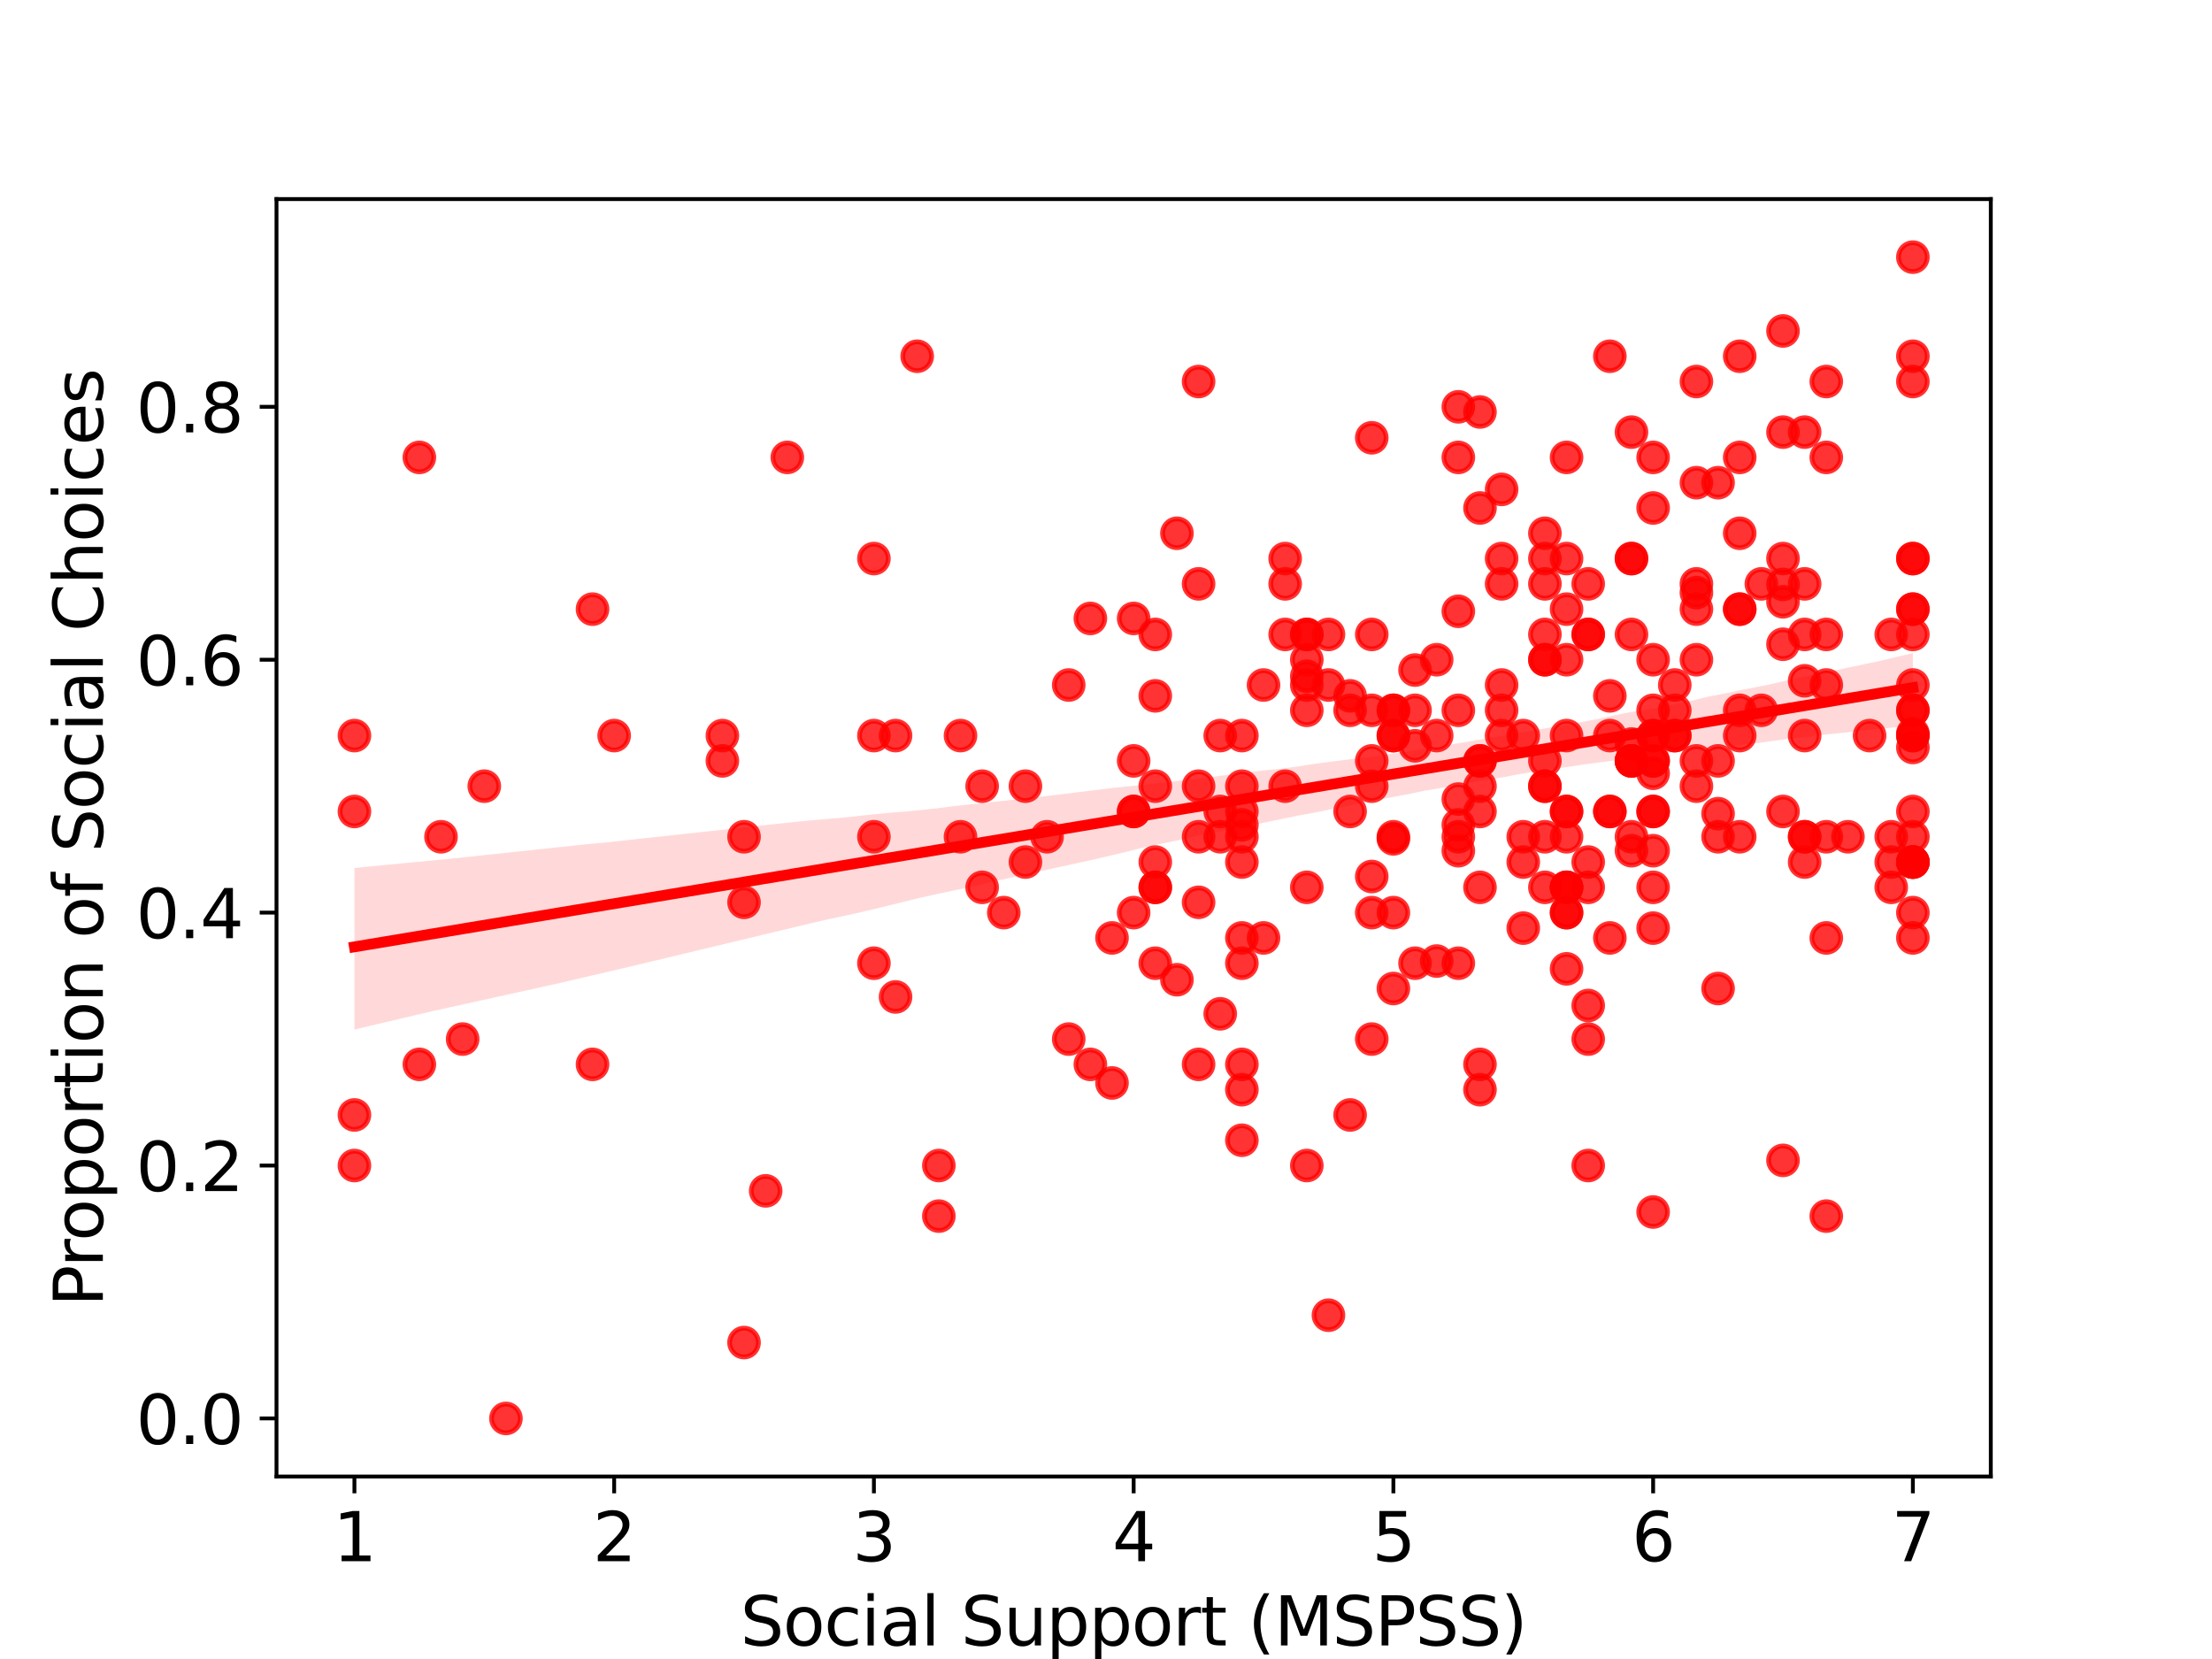 <?xml version="1.0" encoding="utf-8" standalone="no"?>
<!DOCTYPE svg PUBLIC "-//W3C//DTD SVG 1.1//EN"
  "http://www.w3.org/Graphics/SVG/1.1/DTD/svg11.dtd">
<svg xmlns:xlink="http://www.w3.org/1999/xlink" width="460.8pt" height="345.6pt" viewBox="0 0 460.8 345.6" xmlns="http://www.w3.org/2000/svg" version="1.1">
 <defs>
  <style type="text/css">*{stroke-linejoin: round; stroke-linecap: butt}</style>
 </defs>
 <g id="figure_1">
  <g id="patch_1">
   <path d="M 0 345.6 
L 460.8 345.6 
L 460.8 0 
L 0 0 
z
" style="fill: #ffffff"/>
  </g>
  <g id="axes_1">
   <g id="patch_2">
    <path d="M 57.6 307.584 
L 414.72 307.584 
L 414.72 41.472 
L 57.6 41.472 
z
" style="fill: #ffffff"/>
   </g>
   <g id="PathCollection_1">
    <defs>
     <path id="m08b9c4c5fc" d="M 0 3 
C 0.796 3 1.559 2.684 2.121 2.121 
C 2.684 1.559 3 0.796 3 0 
C 3 -0.796 2.684 -1.559 2.121 -2.121 
C 1.559 -2.684 0.796 -3 0 -3 
C -0.796 -3 -1.559 -2.684 -2.121 -2.121 
C -2.684 -1.559 -3 -0.796 -3 0 
C -3 0.796 -2.684 1.559 -2.121 2.121 
C -1.559 2.684 -0.796 3 0 3 
z
" style="stroke: #ff0000; stroke-opacity: 0.8"/>
    </defs>
    <g clip-path="url(#p745e8bebd2)">
     <use xlink:href="#m08b9c4c5fc" x="236.16" y="190.118" style="fill: #ff0000; fill-opacity: 0.8; stroke: #ff0000; stroke-opacity: 0.8"/>
     <use xlink:href="#m08b9c4c5fc" x="398.487" y="153.239" style="fill: #ff0000; fill-opacity: 0.8; stroke: #ff0000; stroke-opacity: 0.8"/>
     <use xlink:href="#m08b9c4c5fc" x="330.851" y="242.803" style="fill: #ff0000; fill-opacity: 0.8; stroke: #ff0000; stroke-opacity: 0.8"/>
     <use xlink:href="#m08b9c4c5fc" x="380.451" y="253.34" style="fill: #ff0000; fill-opacity: 0.8; stroke: #ff0000; stroke-opacity: 0.8"/>
     <use xlink:href="#m08b9c4c5fc" x="398.487" y="153.239" style="fill: #ff0000; fill-opacity: 0.8; stroke: #ff0000; stroke-opacity: 0.8"/>
     <use xlink:href="#m08b9c4c5fc" x="285.76" y="182.592" style="fill: #ff0000; fill-opacity: 0.8; stroke: #ff0000; stroke-opacity: 0.8"/>
     <use xlink:href="#m08b9c4c5fc" x="249.687" y="121.628" style="fill: #ff0000; fill-opacity: 0.8; stroke: #ff0000; stroke-opacity: 0.8"/>
     <use xlink:href="#m08b9c4c5fc" x="281.251" y="147.971" style="fill: #ff0000; fill-opacity: 0.8; stroke: #ff0000; stroke-opacity: 0.8"/>
     <use xlink:href="#m08b9c4c5fc" x="344.378" y="193.344" style="fill: #ff0000; fill-opacity: 0.8; stroke: #ff0000; stroke-opacity: 0.8"/>
     <use xlink:href="#m08b9c4c5fc" x="200.087" y="174.313" style="fill: #ff0000; fill-opacity: 0.8; stroke: #ff0000; stroke-opacity: 0.8"/>
     <use xlink:href="#m08b9c4c5fc" x="344.378" y="184.85" style="fill: #ff0000; fill-opacity: 0.8; stroke: #ff0000; stroke-opacity: 0.8"/>
     <use xlink:href="#m08b9c4c5fc" x="159.505" y="248.072" style="fill: #ff0000; fill-opacity: 0.8; stroke: #ff0000; stroke-opacity: 0.8"/>
     <use xlink:href="#m08b9c4c5fc" x="285.76" y="147.971" style="fill: #ff0000; fill-opacity: 0.8; stroke: #ff0000; stroke-opacity: 0.8"/>
     <use xlink:href="#m08b9c4c5fc" x="344.378" y="169.044" style="fill: #ff0000; fill-opacity: 0.8; stroke: #ff0000; stroke-opacity: 0.8"/>
     <use xlink:href="#m08b9c4c5fc" x="362.415" y="126.897" style="fill: #ff0000; fill-opacity: 0.8; stroke: #ff0000; stroke-opacity: 0.8"/>
     <use xlink:href="#m08b9c4c5fc" x="231.651" y="225.6" style="fill: #ff0000; fill-opacity: 0.8; stroke: #ff0000; stroke-opacity: 0.8"/>
     <use xlink:href="#m08b9c4c5fc" x="96.378" y="216.461" style="fill: #ff0000; fill-opacity: 0.8; stroke: #ff0000; stroke-opacity: 0.8"/>
     <use xlink:href="#m08b9c4c5fc" x="186.56" y="153.239" style="fill: #ff0000; fill-opacity: 0.8; stroke: #ff0000; stroke-opacity: 0.8"/>
     <use xlink:href="#m08b9c4c5fc" x="303.796" y="200.655" style="fill: #ff0000; fill-opacity: 0.8; stroke: #ff0000; stroke-opacity: 0.8"/>
     <use xlink:href="#m08b9c4c5fc" x="218.124" y="174.313" style="fill: #ff0000; fill-opacity: 0.8; stroke: #ff0000; stroke-opacity: 0.8"/>
     <use xlink:href="#m08b9c4c5fc" x="87.36" y="95.286" style="fill: #ff0000; fill-opacity: 0.8; stroke: #ff0000; stroke-opacity: 0.8"/>
     <use xlink:href="#m08b9c4c5fc" x="362.415" y="95.286" style="fill: #ff0000; fill-opacity: 0.8; stroke: #ff0000; stroke-opacity: 0.8"/>
     <use xlink:href="#m08b9c4c5fc" x="182.051" y="153.239" style="fill: #ff0000; fill-opacity: 0.8; stroke: #ff0000; stroke-opacity: 0.8"/>
     <use xlink:href="#m08b9c4c5fc" x="154.996" y="174.313" style="fill: #ff0000; fill-opacity: 0.8; stroke: #ff0000; stroke-opacity: 0.8"/>
     <use xlink:href="#m08b9c4c5fc" x="91.869" y="174.313" style="fill: #ff0000; fill-opacity: 0.8; stroke: #ff0000; stroke-opacity: 0.8"/>
     <use xlink:href="#m08b9c4c5fc" x="371.433" y="241.728" style="fill: #ff0000; fill-opacity: 0.8; stroke: #ff0000; stroke-opacity: 0.8"/>
     <use xlink:href="#m08b9c4c5fc" x="303.796" y="177.216" style="fill: #ff0000; fill-opacity: 0.8; stroke: #ff0000; stroke-opacity: 0.8"/>
     <use xlink:href="#m08b9c4c5fc" x="344.378" y="153.239" style="fill: #ff0000; fill-opacity: 0.8; stroke: #ff0000; stroke-opacity: 0.8"/>
     <use xlink:href="#m08b9c4c5fc" x="227.142" y="221.729" style="fill: #ff0000; fill-opacity: 0.8; stroke: #ff0000; stroke-opacity: 0.8"/>
     <use xlink:href="#m08b9c4c5fc" x="150.487" y="158.508" style="fill: #ff0000; fill-opacity: 0.8; stroke: #ff0000; stroke-opacity: 0.8"/>
     <use xlink:href="#m08b9c4c5fc" x="371.433" y="116.36" style="fill: #ff0000; fill-opacity: 0.8; stroke: #ff0000; stroke-opacity: 0.8"/>
     <use xlink:href="#m08b9c4c5fc" x="240.669" y="144.96" style="fill: #ff0000; fill-opacity: 0.8; stroke: #ff0000; stroke-opacity: 0.8"/>
     <use xlink:href="#m08b9c4c5fc" x="398.487" y="142.702" style="fill: #ff0000; fill-opacity: 0.8; stroke: #ff0000; stroke-opacity: 0.8"/>
     <use xlink:href="#m08b9c4c5fc" x="398.487" y="179.581" style="fill: #ff0000; fill-opacity: 0.8; stroke: #ff0000; stroke-opacity: 0.8"/>
     <use xlink:href="#m08b9c4c5fc" x="182.051" y="116.36" style="fill: #ff0000; fill-opacity: 0.8; stroke: #ff0000; stroke-opacity: 0.8"/>
     <use xlink:href="#m08b9c4c5fc" x="204.596" y="184.85" style="fill: #ff0000; fill-opacity: 0.8; stroke: #ff0000; stroke-opacity: 0.8"/>
     <use xlink:href="#m08b9c4c5fc" x="326.342" y="174.313" style="fill: #ff0000; fill-opacity: 0.8; stroke: #ff0000; stroke-opacity: 0.8"/>
     <use xlink:href="#m08b9c4c5fc" x="258.705" y="195.387" style="fill: #ff0000; fill-opacity: 0.8; stroke: #ff0000; stroke-opacity: 0.8"/>
     <use xlink:href="#m08b9c4c5fc" x="227.142" y="128.832" style="fill: #ff0000; fill-opacity: 0.8; stroke: #ff0000; stroke-opacity: 0.8"/>
     <use xlink:href="#m08b9c4c5fc" x="240.669" y="163.776" style="fill: #ff0000; fill-opacity: 0.8; stroke: #ff0000; stroke-opacity: 0.8"/>
     <use xlink:href="#m08b9c4c5fc" x="398.487" y="74.212" style="fill: #ff0000; fill-opacity: 0.8; stroke: #ff0000; stroke-opacity: 0.8"/>
     <use xlink:href="#m08b9c4c5fc" x="240.669" y="184.85" style="fill: #ff0000; fill-opacity: 0.8; stroke: #ff0000; stroke-opacity: 0.8"/>
     <use xlink:href="#m08b9c4c5fc" x="344.378" y="105.823" style="fill: #ff0000; fill-opacity: 0.8; stroke: #ff0000; stroke-opacity: 0.8"/>
     <use xlink:href="#m08b9c4c5fc" x="303.796" y="166.464" style="fill: #ff0000; fill-opacity: 0.8; stroke: #ff0000; stroke-opacity: 0.8"/>
     <use xlink:href="#m08b9c4c5fc" x="87.36" y="221.729" style="fill: #ff0000; fill-opacity: 0.8; stroke: #ff0000; stroke-opacity: 0.8"/>
     <use xlink:href="#m08b9c4c5fc" x="209.105" y="190.118" style="fill: #ff0000; fill-opacity: 0.8; stroke: #ff0000; stroke-opacity: 0.8"/>
     <use xlink:href="#m08b9c4c5fc" x="290.269" y="153.239" style="fill: #ff0000; fill-opacity: 0.8; stroke: #ff0000; stroke-opacity: 0.8"/>
     <use xlink:href="#m08b9c4c5fc" x="258.705" y="171.84" style="fill: #ff0000; fill-opacity: 0.8; stroke: #ff0000; stroke-opacity: 0.8"/>
     <use xlink:href="#m08b9c4c5fc" x="308.305" y="158.508" style="fill: #ff0000; fill-opacity: 0.8; stroke: #ff0000; stroke-opacity: 0.8"/>
     <use xlink:href="#m08b9c4c5fc" x="276.742" y="142.702" style="fill: #ff0000; fill-opacity: 0.8; stroke: #ff0000; stroke-opacity: 0.8"/>
     <use xlink:href="#m08b9c4c5fc" x="348.887" y="153.239" style="fill: #ff0000; fill-opacity: 0.8; stroke: #ff0000; stroke-opacity: 0.8"/>
     <use xlink:href="#m08b9c4c5fc" x="384.96" y="174.313" style="fill: #ff0000; fill-opacity: 0.8; stroke: #ff0000; stroke-opacity: 0.8"/>
     <use xlink:href="#m08b9c4c5fc" x="344.378" y="153.239" style="fill: #ff0000; fill-opacity: 0.8; stroke: #ff0000; stroke-opacity: 0.8"/>
     <use xlink:href="#m08b9c4c5fc" x="326.342" y="201.826" style="fill: #ff0000; fill-opacity: 0.8; stroke: #ff0000; stroke-opacity: 0.8"/>
     <use xlink:href="#m08b9c4c5fc" x="236.16" y="169.044" style="fill: #ff0000; fill-opacity: 0.8; stroke: #ff0000; stroke-opacity: 0.8"/>
     <use xlink:href="#m08b9c4c5fc" x="335.36" y="195.387" style="fill: #ff0000; fill-opacity: 0.8; stroke: #ff0000; stroke-opacity: 0.8"/>
     <use xlink:href="#m08b9c4c5fc" x="254.196" y="174.313" style="fill: #ff0000; fill-opacity: 0.8; stroke: #ff0000; stroke-opacity: 0.8"/>
     <use xlink:href="#m08b9c4c5fc" x="308.305" y="85.824" style="fill: #ff0000; fill-opacity: 0.8; stroke: #ff0000; stroke-opacity: 0.8"/>
     <use xlink:href="#m08b9c4c5fc" x="195.578" y="242.803" style="fill: #ff0000; fill-opacity: 0.8; stroke: #ff0000; stroke-opacity: 0.8"/>
     <use xlink:href="#m08b9c4c5fc" x="73.833" y="153.239" style="fill: #ff0000; fill-opacity: 0.8; stroke: #ff0000; stroke-opacity: 0.8"/>
     <use xlink:href="#m08b9c4c5fc" x="249.687" y="174.313" style="fill: #ff0000; fill-opacity: 0.8; stroke: #ff0000; stroke-opacity: 0.8"/>
     <use xlink:href="#m08b9c4c5fc" x="335.36" y="153.239" style="fill: #ff0000; fill-opacity: 0.8; stroke: #ff0000; stroke-opacity: 0.8"/>
     <use xlink:href="#m08b9c4c5fc" x="164.015" y="95.286" style="fill: #ff0000; fill-opacity: 0.8; stroke: #ff0000; stroke-opacity: 0.8"/>
     <use xlink:href="#m08b9c4c5fc" x="303.796" y="147.971" style="fill: #ff0000; fill-opacity: 0.8; stroke: #ff0000; stroke-opacity: 0.8"/>
     <use xlink:href="#m08b9c4c5fc" x="100.887" y="163.776" style="fill: #ff0000; fill-opacity: 0.8; stroke: #ff0000; stroke-opacity: 0.8"/>
     <use xlink:href="#m08b9c4c5fc" x="195.578" y="253.34" style="fill: #ff0000; fill-opacity: 0.8; stroke: #ff0000; stroke-opacity: 0.8"/>
     <use xlink:href="#m08b9c4c5fc" x="330.851" y="132.165" style="fill: #ff0000; fill-opacity: 0.8; stroke: #ff0000; stroke-opacity: 0.8"/>
     <use xlink:href="#m08b9c4c5fc" x="127.942" y="153.239" style="fill: #ff0000; fill-opacity: 0.8; stroke: #ff0000; stroke-opacity: 0.8"/>
     <use xlink:href="#m08b9c4c5fc" x="245.178" y="204.096" style="fill: #ff0000; fill-opacity: 0.8; stroke: #ff0000; stroke-opacity: 0.8"/>
     <use xlink:href="#m08b9c4c5fc" x="312.815" y="147.971" style="fill: #ff0000; fill-opacity: 0.8; stroke: #ff0000; stroke-opacity: 0.8"/>
     <use xlink:href="#m08b9c4c5fc" x="258.705" y="237.535" style="fill: #ff0000; fill-opacity: 0.8; stroke: #ff0000; stroke-opacity: 0.8"/>
     <use xlink:href="#m08b9c4c5fc" x="240.669" y="184.85" style="fill: #ff0000; fill-opacity: 0.8; stroke: #ff0000; stroke-opacity: 0.8"/>
     <use xlink:href="#m08b9c4c5fc" x="236.16" y="169.044" style="fill: #ff0000; fill-opacity: 0.8; stroke: #ff0000; stroke-opacity: 0.8"/>
     <use xlink:href="#m08b9c4c5fc" x="371.433" y="134.208" style="fill: #ff0000; fill-opacity: 0.8; stroke: #ff0000; stroke-opacity: 0.8"/>
     <use xlink:href="#m08b9c4c5fc" x="303.796" y="174.313" style="fill: #ff0000; fill-opacity: 0.8; stroke: #ff0000; stroke-opacity: 0.8"/>
     <use xlink:href="#m08b9c4c5fc" x="308.305" y="169.044" style="fill: #ff0000; fill-opacity: 0.8; stroke: #ff0000; stroke-opacity: 0.8"/>
     <use xlink:href="#m08b9c4c5fc" x="344.378" y="137.434" style="fill: #ff0000; fill-opacity: 0.8; stroke: #ff0000; stroke-opacity: 0.8"/>
     <use xlink:href="#m08b9c4c5fc" x="375.942" y="174.313" style="fill: #ff0000; fill-opacity: 0.8; stroke: #ff0000; stroke-opacity: 0.8"/>
     <use xlink:href="#m08b9c4c5fc" x="281.251" y="232.266" style="fill: #ff0000; fill-opacity: 0.8; stroke: #ff0000; stroke-opacity: 0.8"/>
     <use xlink:href="#m08b9c4c5fc" x="254.196" y="169.044" style="fill: #ff0000; fill-opacity: 0.8; stroke: #ff0000; stroke-opacity: 0.8"/>
     <use xlink:href="#m08b9c4c5fc" x="366.924" y="121.628" style="fill: #ff0000; fill-opacity: 0.8; stroke: #ff0000; stroke-opacity: 0.8"/>
     <use xlink:href="#m08b9c4c5fc" x="362.415" y="74.212" style="fill: #ff0000; fill-opacity: 0.8; stroke: #ff0000; stroke-opacity: 0.8"/>
     <use xlink:href="#m08b9c4c5fc" x="240.669" y="200.655" style="fill: #ff0000; fill-opacity: 0.8; stroke: #ff0000; stroke-opacity: 0.8"/>
     <use xlink:href="#m08b9c4c5fc" x="267.724" y="121.628" style="fill: #ff0000; fill-opacity: 0.8; stroke: #ff0000; stroke-opacity: 0.8"/>
     <use xlink:href="#m08b9c4c5fc" x="398.487" y="169.044" style="fill: #ff0000; fill-opacity: 0.8; stroke: #ff0000; stroke-opacity: 0.8"/>
     <use xlink:href="#m08b9c4c5fc" x="339.869" y="154.995" style="fill: #ff0000; fill-opacity: 0.8; stroke: #ff0000; stroke-opacity: 0.8"/>
     <use xlink:href="#m08b9c4c5fc" x="371.433" y="125.36" style="fill: #ff0000; fill-opacity: 0.8; stroke: #ff0000; stroke-opacity: 0.8"/>
     <use xlink:href="#m08b9c4c5fc" x="326.342" y="153.239" style="fill: #ff0000; fill-opacity: 0.8; stroke: #ff0000; stroke-opacity: 0.8"/>
     <use xlink:href="#m08b9c4c5fc" x="240.669" y="179.581" style="fill: #ff0000; fill-opacity: 0.8; stroke: #ff0000; stroke-opacity: 0.8"/>
     <use xlink:href="#m08b9c4c5fc" x="321.833" y="184.85" style="fill: #ff0000; fill-opacity: 0.8; stroke: #ff0000; stroke-opacity: 0.8"/>
     <use xlink:href="#m08b9c4c5fc" x="398.487" y="155.712" style="fill: #ff0000; fill-opacity: 0.8; stroke: #ff0000; stroke-opacity: 0.8"/>
     <use xlink:href="#m08b9c4c5fc" x="312.815" y="142.702" style="fill: #ff0000; fill-opacity: 0.8; stroke: #ff0000; stroke-opacity: 0.8"/>
     <use xlink:href="#m08b9c4c5fc" x="371.433" y="68.943" style="fill: #ff0000; fill-opacity: 0.8; stroke: #ff0000; stroke-opacity: 0.8"/>
     <use xlink:href="#m08b9c4c5fc" x="317.324" y="193.344" style="fill: #ff0000; fill-opacity: 0.8; stroke: #ff0000; stroke-opacity: 0.8"/>
     <use xlink:href="#m08b9c4c5fc" x="398.487" y="79.48" style="fill: #ff0000; fill-opacity: 0.8; stroke: #ff0000; stroke-opacity: 0.8"/>
     <use xlink:href="#m08b9c4c5fc" x="330.851" y="216.461" style="fill: #ff0000; fill-opacity: 0.8; stroke: #ff0000; stroke-opacity: 0.8"/>
     <use xlink:href="#m08b9c4c5fc" x="299.287" y="200.207" style="fill: #ff0000; fill-opacity: 0.8; stroke: #ff0000; stroke-opacity: 0.8"/>
     <use xlink:href="#m08b9c4c5fc" x="281.251" y="169.044" style="fill: #ff0000; fill-opacity: 0.8; stroke: #ff0000; stroke-opacity: 0.8"/>
     <use xlink:href="#m08b9c4c5fc" x="398.487" y="53.568" style="fill: #ff0000; fill-opacity: 0.8; stroke: #ff0000; stroke-opacity: 0.8"/>
     <use xlink:href="#m08b9c4c5fc" x="254.196" y="211.192" style="fill: #ff0000; fill-opacity: 0.8; stroke: #ff0000; stroke-opacity: 0.8"/>
     <use xlink:href="#m08b9c4c5fc" x="231.651" y="195.387" style="fill: #ff0000; fill-opacity: 0.8; stroke: #ff0000; stroke-opacity: 0.8"/>
     <use xlink:href="#m08b9c4c5fc" x="258.705" y="200.655" style="fill: #ff0000; fill-opacity: 0.8; stroke: #ff0000; stroke-opacity: 0.8"/>
     <use xlink:href="#m08b9c4c5fc" x="344.378" y="158.508" style="fill: #ff0000; fill-opacity: 0.8; stroke: #ff0000; stroke-opacity: 0.8"/>
     <use xlink:href="#m08b9c4c5fc" x="380.451" y="195.387" style="fill: #ff0000; fill-opacity: 0.8; stroke: #ff0000; stroke-opacity: 0.8"/>
     <use xlink:href="#m08b9c4c5fc" x="182.051" y="174.313" style="fill: #ff0000; fill-opacity: 0.8; stroke: #ff0000; stroke-opacity: 0.8"/>
     <use xlink:href="#m08b9c4c5fc" x="272.233" y="140.87" style="fill: #ff0000; fill-opacity: 0.8; stroke: #ff0000; stroke-opacity: 0.8"/>
     <use xlink:href="#m08b9c4c5fc" x="362.415" y="111.091" style="fill: #ff0000; fill-opacity: 0.8; stroke: #ff0000; stroke-opacity: 0.8"/>
     <use xlink:href="#m08b9c4c5fc" x="73.833" y="232.266" style="fill: #ff0000; fill-opacity: 0.8; stroke: #ff0000; stroke-opacity: 0.8"/>
     <use xlink:href="#m08b9c4c5fc" x="222.633" y="216.461" style="fill: #ff0000; fill-opacity: 0.8; stroke: #ff0000; stroke-opacity: 0.8"/>
     <use xlink:href="#m08b9c4c5fc" x="398.487" y="152.8" style="fill: #ff0000; fill-opacity: 0.8; stroke: #ff0000; stroke-opacity: 0.8"/>
     <use xlink:href="#m08b9c4c5fc" x="375.942" y="141.824" style="fill: #ff0000; fill-opacity: 0.8; stroke: #ff0000; stroke-opacity: 0.8"/>
     <use xlink:href="#m08b9c4c5fc" x="258.705" y="221.729" style="fill: #ff0000; fill-opacity: 0.8; stroke: #ff0000; stroke-opacity: 0.8"/>
     <use xlink:href="#m08b9c4c5fc" x="389.469" y="153.239" style="fill: #ff0000; fill-opacity: 0.8; stroke: #ff0000; stroke-opacity: 0.8"/>
     <use xlink:href="#m08b9c4c5fc" x="105.396" y="295.488" style="fill: #ff0000; fill-opacity: 0.8; stroke: #ff0000; stroke-opacity: 0.8"/>
     <use xlink:href="#m08b9c4c5fc" x="326.342" y="169.044" style="fill: #ff0000; fill-opacity: 0.8; stroke: #ff0000; stroke-opacity: 0.8"/>
     <use xlink:href="#m08b9c4c5fc" x="186.56" y="207.68" style="fill: #ff0000; fill-opacity: 0.8; stroke: #ff0000; stroke-opacity: 0.8"/>
     <use xlink:href="#m08b9c4c5fc" x="258.705" y="174.313" style="fill: #ff0000; fill-opacity: 0.8; stroke: #ff0000; stroke-opacity: 0.8"/>
     <use xlink:href="#m08b9c4c5fc" x="258.705" y="169.044" style="fill: #ff0000; fill-opacity: 0.8; stroke: #ff0000; stroke-opacity: 0.8"/>
     <use xlink:href="#m08b9c4c5fc" x="272.233" y="132.165" style="fill: #ff0000; fill-opacity: 0.8; stroke: #ff0000; stroke-opacity: 0.8"/>
     <use xlink:href="#m08b9c4c5fc" x="398.487" y="116.36" style="fill: #ff0000; fill-opacity: 0.8; stroke: #ff0000; stroke-opacity: 0.8"/>
     <use xlink:href="#m08b9c4c5fc" x="321.833" y="121.628" style="fill: #ff0000; fill-opacity: 0.8; stroke: #ff0000; stroke-opacity: 0.8"/>
     <use xlink:href="#m08b9c4c5fc" x="222.633" y="142.702" style="fill: #ff0000; fill-opacity: 0.8; stroke: #ff0000; stroke-opacity: 0.8"/>
     <use xlink:href="#m08b9c4c5fc" x="339.869" y="116.36" style="fill: #ff0000; fill-opacity: 0.8; stroke: #ff0000; stroke-opacity: 0.8"/>
     <use xlink:href="#m08b9c4c5fc" x="344.378" y="147.971" style="fill: #ff0000; fill-opacity: 0.8; stroke: #ff0000; stroke-opacity: 0.8"/>
     <use xlink:href="#m08b9c4c5fc" x="73.833" y="169.044" style="fill: #ff0000; fill-opacity: 0.8; stroke: #ff0000; stroke-opacity: 0.8"/>
     <use xlink:href="#m08b9c4c5fc" x="362.415" y="153.239" style="fill: #ff0000; fill-opacity: 0.8; stroke: #ff0000; stroke-opacity: 0.8"/>
     <use xlink:href="#m08b9c4c5fc" x="330.851" y="184.85" style="fill: #ff0000; fill-opacity: 0.8; stroke: #ff0000; stroke-opacity: 0.8"/>
     <use xlink:href="#m08b9c4c5fc" x="330.851" y="179.581" style="fill: #ff0000; fill-opacity: 0.8; stroke: #ff0000; stroke-opacity: 0.8"/>
     <use xlink:href="#m08b9c4c5fc" x="335.36" y="74.212" style="fill: #ff0000; fill-opacity: 0.8; stroke: #ff0000; stroke-opacity: 0.8"/>
     <use xlink:href="#m08b9c4c5fc" x="398.487" y="195.387" style="fill: #ff0000; fill-opacity: 0.8; stroke: #ff0000; stroke-opacity: 0.8"/>
     <use xlink:href="#m08b9c4c5fc" x="366.924" y="147.971" style="fill: #ff0000; fill-opacity: 0.8; stroke: #ff0000; stroke-opacity: 0.8"/>
     <use xlink:href="#m08b9c4c5fc" x="330.851" y="209.472" style="fill: #ff0000; fill-opacity: 0.8; stroke: #ff0000; stroke-opacity: 0.8"/>
     <use xlink:href="#m08b9c4c5fc" x="308.305" y="105.823" style="fill: #ff0000; fill-opacity: 0.8; stroke: #ff0000; stroke-opacity: 0.8"/>
     <use xlink:href="#m08b9c4c5fc" x="267.724" y="163.776" style="fill: #ff0000; fill-opacity: 0.8; stroke: #ff0000; stroke-opacity: 0.8"/>
     <use xlink:href="#m08b9c4c5fc" x="290.269" y="174.313" style="fill: #ff0000; fill-opacity: 0.8; stroke: #ff0000; stroke-opacity: 0.8"/>
     <use xlink:href="#m08b9c4c5fc" x="254.196" y="153.239" style="fill: #ff0000; fill-opacity: 0.8; stroke: #ff0000; stroke-opacity: 0.8"/>
     <use xlink:href="#m08b9c4c5fc" x="303.796" y="127.345" style="fill: #ff0000; fill-opacity: 0.8; stroke: #ff0000; stroke-opacity: 0.8"/>
     <use xlink:href="#m08b9c4c5fc" x="362.415" y="147.971" style="fill: #ff0000; fill-opacity: 0.8; stroke: #ff0000; stroke-opacity: 0.8"/>
     <use xlink:href="#m08b9c4c5fc" x="285.76" y="132.165" style="fill: #ff0000; fill-opacity: 0.8; stroke: #ff0000; stroke-opacity: 0.8"/>
     <use xlink:href="#m08b9c4c5fc" x="321.833" y="158.508" style="fill: #ff0000; fill-opacity: 0.8; stroke: #ff0000; stroke-opacity: 0.8"/>
     <use xlink:href="#m08b9c4c5fc" x="321.833" y="116.36" style="fill: #ff0000; fill-opacity: 0.8; stroke: #ff0000; stroke-opacity: 0.8"/>
     <use xlink:href="#m08b9c4c5fc" x="344.378" y="177.216" style="fill: #ff0000; fill-opacity: 0.8; stroke: #ff0000; stroke-opacity: 0.8"/>
     <use xlink:href="#m08b9c4c5fc" x="249.687" y="79.48" style="fill: #ff0000; fill-opacity: 0.8; stroke: #ff0000; stroke-opacity: 0.8"/>
     <use xlink:href="#m08b9c4c5fc" x="393.978" y="179.581" style="fill: #ff0000; fill-opacity: 0.8; stroke: #ff0000; stroke-opacity: 0.8"/>
     <use xlink:href="#m08b9c4c5fc" x="321.833" y="137.434" style="fill: #ff0000; fill-opacity: 0.8; stroke: #ff0000; stroke-opacity: 0.8"/>
     <use xlink:href="#m08b9c4c5fc" x="326.342" y="184.85" style="fill: #ff0000; fill-opacity: 0.8; stroke: #ff0000; stroke-opacity: 0.8"/>
     <use xlink:href="#m08b9c4c5fc" x="240.669" y="132.165" style="fill: #ff0000; fill-opacity: 0.8; stroke: #ff0000; stroke-opacity: 0.8"/>
     <use xlink:href="#m08b9c4c5fc" x="308.305" y="163.776" style="fill: #ff0000; fill-opacity: 0.8; stroke: #ff0000; stroke-opacity: 0.8"/>
     <use xlink:href="#m08b9c4c5fc" x="326.342" y="116.36" style="fill: #ff0000; fill-opacity: 0.8; stroke: #ff0000; stroke-opacity: 0.8"/>
     <use xlink:href="#m08b9c4c5fc" x="375.942" y="174.313" style="fill: #ff0000; fill-opacity: 0.8; stroke: #ff0000; stroke-opacity: 0.8"/>
     <use xlink:href="#m08b9c4c5fc" x="290.269" y="147.971" style="fill: #ff0000; fill-opacity: 0.8; stroke: #ff0000; stroke-opacity: 0.8"/>
     <use xlink:href="#m08b9c4c5fc" x="290.269" y="147.971" style="fill: #ff0000; fill-opacity: 0.8; stroke: #ff0000; stroke-opacity: 0.8"/>
     <use xlink:href="#m08b9c4c5fc" x="200.087" y="153.239" style="fill: #ff0000; fill-opacity: 0.8; stroke: #ff0000; stroke-opacity: 0.8"/>
     <use xlink:href="#m08b9c4c5fc" x="272.233" y="184.85" style="fill: #ff0000; fill-opacity: 0.8; stroke: #ff0000; stroke-opacity: 0.8"/>
     <use xlink:href="#m08b9c4c5fc" x="123.433" y="126.897" style="fill: #ff0000; fill-opacity: 0.8; stroke: #ff0000; stroke-opacity: 0.8"/>
     <use xlink:href="#m08b9c4c5fc" x="398.487" y="179.581" style="fill: #ff0000; fill-opacity: 0.8; stroke: #ff0000; stroke-opacity: 0.8"/>
     <use xlink:href="#m08b9c4c5fc" x="371.433" y="121.74" style="fill: #ff0000; fill-opacity: 0.8; stroke: #ff0000; stroke-opacity: 0.8"/>
     <use xlink:href="#m08b9c4c5fc" x="344.378" y="161.088" style="fill: #ff0000; fill-opacity: 0.8; stroke: #ff0000; stroke-opacity: 0.8"/>
     <use xlink:href="#m08b9c4c5fc" x="353.396" y="79.48" style="fill: #ff0000; fill-opacity: 0.8; stroke: #ff0000; stroke-opacity: 0.8"/>
     <use xlink:href="#m08b9c4c5fc" x="371.433" y="90.017" style="fill: #ff0000; fill-opacity: 0.8; stroke: #ff0000; stroke-opacity: 0.8"/>
     <use xlink:href="#m08b9c4c5fc" x="191.069" y="74.212" style="fill: #ff0000; fill-opacity: 0.8; stroke: #ff0000; stroke-opacity: 0.8"/>
     <use xlink:href="#m08b9c4c5fc" x="339.869" y="158.508" style="fill: #ff0000; fill-opacity: 0.8; stroke: #ff0000; stroke-opacity: 0.8"/>
     <use xlink:href="#m08b9c4c5fc" x="380.451" y="142.702" style="fill: #ff0000; fill-opacity: 0.8; stroke: #ff0000; stroke-opacity: 0.8"/>
     <use xlink:href="#m08b9c4c5fc" x="339.869" y="158.508" style="fill: #ff0000; fill-opacity: 0.8; stroke: #ff0000; stroke-opacity: 0.8"/>
     <use xlink:href="#m08b9c4c5fc" x="303.796" y="171.84" style="fill: #ff0000; fill-opacity: 0.8; stroke: #ff0000; stroke-opacity: 0.8"/>
     <use xlink:href="#m08b9c4c5fc" x="308.305" y="184.85" style="fill: #ff0000; fill-opacity: 0.8; stroke: #ff0000; stroke-opacity: 0.8"/>
     <use xlink:href="#m08b9c4c5fc" x="272.233" y="147.971" style="fill: #ff0000; fill-opacity: 0.8; stroke: #ff0000; stroke-opacity: 0.8"/>
     <use xlink:href="#m08b9c4c5fc" x="398.487" y="147.971" style="fill: #ff0000; fill-opacity: 0.8; stroke: #ff0000; stroke-opacity: 0.8"/>
     <use xlink:href="#m08b9c4c5fc" x="258.705" y="163.776" style="fill: #ff0000; fill-opacity: 0.8; stroke: #ff0000; stroke-opacity: 0.8"/>
     <use xlink:href="#m08b9c4c5fc" x="303.796" y="84.749" style="fill: #ff0000; fill-opacity: 0.8; stroke: #ff0000; stroke-opacity: 0.8"/>
     <use xlink:href="#m08b9c4c5fc" x="290.269" y="153.239" style="fill: #ff0000; fill-opacity: 0.8; stroke: #ff0000; stroke-opacity: 0.8"/>
     <use xlink:href="#m08b9c4c5fc" x="321.833" y="163.776" style="fill: #ff0000; fill-opacity: 0.8; stroke: #ff0000; stroke-opacity: 0.8"/>
     <use xlink:href="#m08b9c4c5fc" x="308.305" y="221.729" style="fill: #ff0000; fill-opacity: 0.8; stroke: #ff0000; stroke-opacity: 0.8"/>
     <use xlink:href="#m08b9c4c5fc" x="285.76" y="158.508" style="fill: #ff0000; fill-opacity: 0.8; stroke: #ff0000; stroke-opacity: 0.8"/>
     <use xlink:href="#m08b9c4c5fc" x="182.051" y="200.655" style="fill: #ff0000; fill-opacity: 0.8; stroke: #ff0000; stroke-opacity: 0.8"/>
     <use xlink:href="#m08b9c4c5fc" x="353.396" y="163.776" style="fill: #ff0000; fill-opacity: 0.8; stroke: #ff0000; stroke-opacity: 0.8"/>
     <use xlink:href="#m08b9c4c5fc" x="285.76" y="163.776" style="fill: #ff0000; fill-opacity: 0.8; stroke: #ff0000; stroke-opacity: 0.8"/>
     <use xlink:href="#m08b9c4c5fc" x="398.487" y="190.118" style="fill: #ff0000; fill-opacity: 0.8; stroke: #ff0000; stroke-opacity: 0.8"/>
     <use xlink:href="#m08b9c4c5fc" x="344.378" y="95.286" style="fill: #ff0000; fill-opacity: 0.8; stroke: #ff0000; stroke-opacity: 0.8"/>
     <use xlink:href="#m08b9c4c5fc" x="353.396" y="121.628" style="fill: #ff0000; fill-opacity: 0.8; stroke: #ff0000; stroke-opacity: 0.8"/>
     <use xlink:href="#m08b9c4c5fc" x="308.305" y="158.508" style="fill: #ff0000; fill-opacity: 0.8; stroke: #ff0000; stroke-opacity: 0.8"/>
     <use xlink:href="#m08b9c4c5fc" x="258.705" y="179.581" style="fill: #ff0000; fill-opacity: 0.8; stroke: #ff0000; stroke-opacity: 0.8"/>
     <use xlink:href="#m08b9c4c5fc" x="348.887" y="142.702" style="fill: #ff0000; fill-opacity: 0.8; stroke: #ff0000; stroke-opacity: 0.8"/>
     <use xlink:href="#m08b9c4c5fc" x="393.978" y="132.165" style="fill: #ff0000; fill-opacity: 0.8; stroke: #ff0000; stroke-opacity: 0.8"/>
     <use xlink:href="#m08b9c4c5fc" x="321.833" y="163.776" style="fill: #ff0000; fill-opacity: 0.8; stroke: #ff0000; stroke-opacity: 0.8"/>
     <use xlink:href="#m08b9c4c5fc" x="290.269" y="190.118" style="fill: #ff0000; fill-opacity: 0.8; stroke: #ff0000; stroke-opacity: 0.8"/>
     <use xlink:href="#m08b9c4c5fc" x="249.687" y="221.729" style="fill: #ff0000; fill-opacity: 0.8; stroke: #ff0000; stroke-opacity: 0.8"/>
     <use xlink:href="#m08b9c4c5fc" x="276.742" y="273.984" style="fill: #ff0000; fill-opacity: 0.8; stroke: #ff0000; stroke-opacity: 0.8"/>
     <use xlink:href="#m08b9c4c5fc" x="312.815" y="121.628" style="fill: #ff0000; fill-opacity: 0.8; stroke: #ff0000; stroke-opacity: 0.8"/>
     <use xlink:href="#m08b9c4c5fc" x="375.942" y="179.581" style="fill: #ff0000; fill-opacity: 0.8; stroke: #ff0000; stroke-opacity: 0.8"/>
     <use xlink:href="#m08b9c4c5fc" x="294.778" y="155.369" style="fill: #ff0000; fill-opacity: 0.8; stroke: #ff0000; stroke-opacity: 0.8"/>
     <use xlink:href="#m08b9c4c5fc" x="213.615" y="163.776" style="fill: #ff0000; fill-opacity: 0.8; stroke: #ff0000; stroke-opacity: 0.8"/>
     <use xlink:href="#m08b9c4c5fc" x="362.415" y="126.897" style="fill: #ff0000; fill-opacity: 0.8; stroke: #ff0000; stroke-opacity: 0.8"/>
     <use xlink:href="#m08b9c4c5fc" x="357.905" y="205.924" style="fill: #ff0000; fill-opacity: 0.8; stroke: #ff0000; stroke-opacity: 0.8"/>
     <use xlink:href="#m08b9c4c5fc" x="330.851" y="132.165" style="fill: #ff0000; fill-opacity: 0.8; stroke: #ff0000; stroke-opacity: 0.8"/>
     <use xlink:href="#m08b9c4c5fc" x="263.215" y="142.702" style="fill: #ff0000; fill-opacity: 0.8; stroke: #ff0000; stroke-opacity: 0.8"/>
     <use xlink:href="#m08b9c4c5fc" x="294.778" y="200.655" style="fill: #ff0000; fill-opacity: 0.8; stroke: #ff0000; stroke-opacity: 0.8"/>
     <use xlink:href="#m08b9c4c5fc" x="249.687" y="187.968" style="fill: #ff0000; fill-opacity: 0.8; stroke: #ff0000; stroke-opacity: 0.8"/>
     <use xlink:href="#m08b9c4c5fc" x="375.942" y="153.239" style="fill: #ff0000; fill-opacity: 0.8; stroke: #ff0000; stroke-opacity: 0.8"/>
     <use xlink:href="#m08b9c4c5fc" x="281.251" y="144.96" style="fill: #ff0000; fill-opacity: 0.8; stroke: #ff0000; stroke-opacity: 0.8"/>
     <use xlink:href="#m08b9c4c5fc" x="150.487" y="153.239" style="fill: #ff0000; fill-opacity: 0.8; stroke: #ff0000; stroke-opacity: 0.8"/>
     <use xlink:href="#m08b9c4c5fc" x="348.887" y="153.239" style="fill: #ff0000; fill-opacity: 0.8; stroke: #ff0000; stroke-opacity: 0.8"/>
     <use xlink:href="#m08b9c4c5fc" x="339.869" y="177.216" style="fill: #ff0000; fill-opacity: 0.8; stroke: #ff0000; stroke-opacity: 0.8"/>
     <use xlink:href="#m08b9c4c5fc" x="154.996" y="279.683" style="fill: #ff0000; fill-opacity: 0.8; stroke: #ff0000; stroke-opacity: 0.8"/>
     <use xlink:href="#m08b9c4c5fc" x="353.396" y="126.897" style="fill: #ff0000; fill-opacity: 0.8; stroke: #ff0000; stroke-opacity: 0.8"/>
     <use xlink:href="#m08b9c4c5fc" x="312.815" y="153.239" style="fill: #ff0000; fill-opacity: 0.8; stroke: #ff0000; stroke-opacity: 0.8"/>
     <use xlink:href="#m08b9c4c5fc" x="393.978" y="184.85" style="fill: #ff0000; fill-opacity: 0.8; stroke: #ff0000; stroke-opacity: 0.8"/>
     <use xlink:href="#m08b9c4c5fc" x="299.287" y="137.434" style="fill: #ff0000; fill-opacity: 0.8; stroke: #ff0000; stroke-opacity: 0.8"/>
     <use xlink:href="#m08b9c4c5fc" x="245.178" y="111.091" style="fill: #ff0000; fill-opacity: 0.8; stroke: #ff0000; stroke-opacity: 0.8"/>
     <use xlink:href="#m08b9c4c5fc" x="353.396" y="100.554" style="fill: #ff0000; fill-opacity: 0.8; stroke: #ff0000; stroke-opacity: 0.8"/>
     <use xlink:href="#m08b9c4c5fc" x="258.705" y="153.239" style="fill: #ff0000; fill-opacity: 0.8; stroke: #ff0000; stroke-opacity: 0.8"/>
     <use xlink:href="#m08b9c4c5fc" x="317.324" y="153.239" style="fill: #ff0000; fill-opacity: 0.8; stroke: #ff0000; stroke-opacity: 0.8"/>
     <use xlink:href="#m08b9c4c5fc" x="267.724" y="132.165" style="fill: #ff0000; fill-opacity: 0.8; stroke: #ff0000; stroke-opacity: 0.8"/>
     <use xlink:href="#m08b9c4c5fc" x="380.451" y="132.165" style="fill: #ff0000; fill-opacity: 0.8; stroke: #ff0000; stroke-opacity: 0.8"/>
     <use xlink:href="#m08b9c4c5fc" x="398.487" y="179.581" style="fill: #ff0000; fill-opacity: 0.8; stroke: #ff0000; stroke-opacity: 0.8"/>
     <use xlink:href="#m08b9c4c5fc" x="299.287" y="153.239" style="fill: #ff0000; fill-opacity: 0.8; stroke: #ff0000; stroke-opacity: 0.8"/>
     <use xlink:href="#m08b9c4c5fc" x="326.342" y="190.118" style="fill: #ff0000; fill-opacity: 0.8; stroke: #ff0000; stroke-opacity: 0.8"/>
     <use xlink:href="#m08b9c4c5fc" x="276.742" y="132.165" style="fill: #ff0000; fill-opacity: 0.8; stroke: #ff0000; stroke-opacity: 0.8"/>
     <use xlink:href="#m08b9c4c5fc" x="326.342" y="126.897" style="fill: #ff0000; fill-opacity: 0.8; stroke: #ff0000; stroke-opacity: 0.8"/>
     <use xlink:href="#m08b9c4c5fc" x="398.487" y="126.897" style="fill: #ff0000; fill-opacity: 0.8; stroke: #ff0000; stroke-opacity: 0.8"/>
     <use xlink:href="#m08b9c4c5fc" x="375.942" y="121.628" style="fill: #ff0000; fill-opacity: 0.8; stroke: #ff0000; stroke-opacity: 0.8"/>
     <use xlink:href="#m08b9c4c5fc" x="375.942" y="90.017" style="fill: #ff0000; fill-opacity: 0.8; stroke: #ff0000; stroke-opacity: 0.8"/>
     <use xlink:href="#m08b9c4c5fc" x="213.615" y="179.581" style="fill: #ff0000; fill-opacity: 0.8; stroke: #ff0000; stroke-opacity: 0.8"/>
     <use xlink:href="#m08b9c4c5fc" x="263.215" y="195.387" style="fill: #ff0000; fill-opacity: 0.8; stroke: #ff0000; stroke-opacity: 0.8"/>
     <use xlink:href="#m08b9c4c5fc" x="398.487" y="174.313" style="fill: #ff0000; fill-opacity: 0.8; stroke: #ff0000; stroke-opacity: 0.8"/>
     <use xlink:href="#m08b9c4c5fc" x="380.451" y="95.286" style="fill: #ff0000; fill-opacity: 0.8; stroke: #ff0000; stroke-opacity: 0.8"/>
     <use xlink:href="#m08b9c4c5fc" x="344.378" y="158.508" style="fill: #ff0000; fill-opacity: 0.8; stroke: #ff0000; stroke-opacity: 0.8"/>
     <use xlink:href="#m08b9c4c5fc" x="362.415" y="174.313" style="fill: #ff0000; fill-opacity: 0.8; stroke: #ff0000; stroke-opacity: 0.8"/>
     <use xlink:href="#m08b9c4c5fc" x="236.16" y="158.508" style="fill: #ff0000; fill-opacity: 0.8; stroke: #ff0000; stroke-opacity: 0.8"/>
     <use xlink:href="#m08b9c4c5fc" x="344.378" y="252.48" style="fill: #ff0000; fill-opacity: 0.8; stroke: #ff0000; stroke-opacity: 0.8"/>
     <use xlink:href="#m08b9c4c5fc" x="339.869" y="174.313" style="fill: #ff0000; fill-opacity: 0.8; stroke: #ff0000; stroke-opacity: 0.8"/>
     <use xlink:href="#m08b9c4c5fc" x="380.451" y="79.48" style="fill: #ff0000; fill-opacity: 0.8; stroke: #ff0000; stroke-opacity: 0.8"/>
     <use xlink:href="#m08b9c4c5fc" x="398.487" y="116.36" style="fill: #ff0000; fill-opacity: 0.8; stroke: #ff0000; stroke-opacity: 0.8"/>
     <use xlink:href="#m08b9c4c5fc" x="308.305" y="226.998" style="fill: #ff0000; fill-opacity: 0.8; stroke: #ff0000; stroke-opacity: 0.8"/>
     <use xlink:href="#m08b9c4c5fc" x="398.487" y="132.165" style="fill: #ff0000; fill-opacity: 0.8; stroke: #ff0000; stroke-opacity: 0.8"/>
     <use xlink:href="#m08b9c4c5fc" x="73.833" y="242.803" style="fill: #ff0000; fill-opacity: 0.8; stroke: #ff0000; stroke-opacity: 0.8"/>
     <use xlink:href="#m08b9c4c5fc" x="393.978" y="174.313" style="fill: #ff0000; fill-opacity: 0.8; stroke: #ff0000; stroke-opacity: 0.8"/>
     <use xlink:href="#m08b9c4c5fc" x="375.942" y="132.165" style="fill: #ff0000; fill-opacity: 0.8; stroke: #ff0000; stroke-opacity: 0.8"/>
     <use xlink:href="#m08b9c4c5fc" x="290.269" y="174.752" style="fill: #ff0000; fill-opacity: 0.8; stroke: #ff0000; stroke-opacity: 0.8"/>
     <use xlink:href="#m08b9c4c5fc" x="326.342" y="169.044" style="fill: #ff0000; fill-opacity: 0.8; stroke: #ff0000; stroke-opacity: 0.8"/>
     <use xlink:href="#m08b9c4c5fc" x="348.887" y="147.971" style="fill: #ff0000; fill-opacity: 0.8; stroke: #ff0000; stroke-opacity: 0.8"/>
     <use xlink:href="#m08b9c4c5fc" x="317.324" y="174.313" style="fill: #ff0000; fill-opacity: 0.8; stroke: #ff0000; stroke-opacity: 0.8"/>
     <use xlink:href="#m08b9c4c5fc" x="371.433" y="169.044" style="fill: #ff0000; fill-opacity: 0.8; stroke: #ff0000; stroke-opacity: 0.8"/>
     <use xlink:href="#m08b9c4c5fc" x="357.905" y="174.313" style="fill: #ff0000; fill-opacity: 0.8; stroke: #ff0000; stroke-opacity: 0.8"/>
     <use xlink:href="#m08b9c4c5fc" x="357.905" y="100.554" style="fill: #ff0000; fill-opacity: 0.8; stroke: #ff0000; stroke-opacity: 0.8"/>
     <use xlink:href="#m08b9c4c5fc" x="272.233" y="242.803" style="fill: #ff0000; fill-opacity: 0.8; stroke: #ff0000; stroke-opacity: 0.8"/>
     <use xlink:href="#m08b9c4c5fc" x="335.36" y="169.044" style="fill: #ff0000; fill-opacity: 0.8; stroke: #ff0000; stroke-opacity: 0.8"/>
     <use xlink:href="#m08b9c4c5fc" x="154.996" y="187.968" style="fill: #ff0000; fill-opacity: 0.8; stroke: #ff0000; stroke-opacity: 0.8"/>
     <use xlink:href="#m08b9c4c5fc" x="317.324" y="179.581" style="fill: #ff0000; fill-opacity: 0.8; stroke: #ff0000; stroke-opacity: 0.8"/>
     <use xlink:href="#m08b9c4c5fc" x="267.724" y="116.36" style="fill: #ff0000; fill-opacity: 0.8; stroke: #ff0000; stroke-opacity: 0.8"/>
     <use xlink:href="#m08b9c4c5fc" x="398.487" y="126.897" style="fill: #ff0000; fill-opacity: 0.8; stroke: #ff0000; stroke-opacity: 0.8"/>
     <use xlink:href="#m08b9c4c5fc" x="294.778" y="139.584" style="fill: #ff0000; fill-opacity: 0.8; stroke: #ff0000; stroke-opacity: 0.8"/>
     <use xlink:href="#m08b9c4c5fc" x="321.833" y="132.165" style="fill: #ff0000; fill-opacity: 0.8; stroke: #ff0000; stroke-opacity: 0.8"/>
     <use xlink:href="#m08b9c4c5fc" x="123.433" y="221.729" style="fill: #ff0000; fill-opacity: 0.8; stroke: #ff0000; stroke-opacity: 0.8"/>
     <use xlink:href="#m08b9c4c5fc" x="285.76" y="190.118" style="fill: #ff0000; fill-opacity: 0.8; stroke: #ff0000; stroke-opacity: 0.8"/>
     <use xlink:href="#m08b9c4c5fc" x="398.487" y="179.581" style="fill: #ff0000; fill-opacity: 0.8; stroke: #ff0000; stroke-opacity: 0.8"/>
     <use xlink:href="#m08b9c4c5fc" x="312.815" y="116.36" style="fill: #ff0000; fill-opacity: 0.8; stroke: #ff0000; stroke-opacity: 0.8"/>
     <use xlink:href="#m08b9c4c5fc" x="326.342" y="184.85" style="fill: #ff0000; fill-opacity: 0.8; stroke: #ff0000; stroke-opacity: 0.8"/>
     <use xlink:href="#m08b9c4c5fc" x="249.687" y="163.776" style="fill: #ff0000; fill-opacity: 0.8; stroke: #ff0000; stroke-opacity: 0.8"/>
     <use xlink:href="#m08b9c4c5fc" x="272.233" y="132.165" style="fill: #ff0000; fill-opacity: 0.8; stroke: #ff0000; stroke-opacity: 0.8"/>
     <use xlink:href="#m08b9c4c5fc" x="326.342" y="190.118" style="fill: #ff0000; fill-opacity: 0.8; stroke: #ff0000; stroke-opacity: 0.8"/>
     <use xlink:href="#m08b9c4c5fc" x="290.269" y="205.924" style="fill: #ff0000; fill-opacity: 0.8; stroke: #ff0000; stroke-opacity: 0.8"/>
     <use xlink:href="#m08b9c4c5fc" x="344.378" y="169.044" style="fill: #ff0000; fill-opacity: 0.8; stroke: #ff0000; stroke-opacity: 0.8"/>
     <use xlink:href="#m08b9c4c5fc" x="339.869" y="132.165" style="fill: #ff0000; fill-opacity: 0.8; stroke: #ff0000; stroke-opacity: 0.8"/>
     <use xlink:href="#m08b9c4c5fc" x="398.487" y="147.971" style="fill: #ff0000; fill-opacity: 0.8; stroke: #ff0000; stroke-opacity: 0.8"/>
     <use xlink:href="#m08b9c4c5fc" x="321.833" y="137.434" style="fill: #ff0000; fill-opacity: 0.8; stroke: #ff0000; stroke-opacity: 0.8"/>
     <use xlink:href="#m08b9c4c5fc" x="272.233" y="137.434" style="fill: #ff0000; fill-opacity: 0.8; stroke: #ff0000; stroke-opacity: 0.8"/>
     <use xlink:href="#m08b9c4c5fc" x="258.705" y="226.998" style="fill: #ff0000; fill-opacity: 0.8; stroke: #ff0000; stroke-opacity: 0.8"/>
     <use xlink:href="#m08b9c4c5fc" x="285.76" y="91.2" style="fill: #ff0000; fill-opacity: 0.8; stroke: #ff0000; stroke-opacity: 0.8"/>
     <use xlink:href="#m08b9c4c5fc" x="326.342" y="137.434" style="fill: #ff0000; fill-opacity: 0.8; stroke: #ff0000; stroke-opacity: 0.8"/>
     <use xlink:href="#m08b9c4c5fc" x="321.833" y="174.313" style="fill: #ff0000; fill-opacity: 0.8; stroke: #ff0000; stroke-opacity: 0.8"/>
     <use xlink:href="#m08b9c4c5fc" x="303.796" y="95.286" style="fill: #ff0000; fill-opacity: 0.8; stroke: #ff0000; stroke-opacity: 0.8"/>
     <use xlink:href="#m08b9c4c5fc" x="321.833" y="111.091" style="fill: #ff0000; fill-opacity: 0.8; stroke: #ff0000; stroke-opacity: 0.8"/>
     <use xlink:href="#m08b9c4c5fc" x="335.36" y="169.044" style="fill: #ff0000; fill-opacity: 0.8; stroke: #ff0000; stroke-opacity: 0.8"/>
     <use xlink:href="#m08b9c4c5fc" x="312.815" y="101.952" style="fill: #ff0000; fill-opacity: 0.8; stroke: #ff0000; stroke-opacity: 0.8"/>
     <use xlink:href="#m08b9c4c5fc" x="357.905" y="169.503" style="fill: #ff0000; fill-opacity: 0.8; stroke: #ff0000; stroke-opacity: 0.8"/>
     <use xlink:href="#m08b9c4c5fc" x="285.76" y="216.461" style="fill: #ff0000; fill-opacity: 0.8; stroke: #ff0000; stroke-opacity: 0.8"/>
     <use xlink:href="#m08b9c4c5fc" x="236.16" y="128.832" style="fill: #ff0000; fill-opacity: 0.8; stroke: #ff0000; stroke-opacity: 0.8"/>
     <use xlink:href="#m08b9c4c5fc" x="357.905" y="158.508" style="fill: #ff0000; fill-opacity: 0.8; stroke: #ff0000; stroke-opacity: 0.8"/>
     <use xlink:href="#m08b9c4c5fc" x="353.396" y="137.434" style="fill: #ff0000; fill-opacity: 0.8; stroke: #ff0000; stroke-opacity: 0.8"/>
     <use xlink:href="#m08b9c4c5fc" x="272.233" y="142.702" style="fill: #ff0000; fill-opacity: 0.8; stroke: #ff0000; stroke-opacity: 0.8"/>
     <use xlink:href="#m08b9c4c5fc" x="335.36" y="144.96" style="fill: #ff0000; fill-opacity: 0.8; stroke: #ff0000; stroke-opacity: 0.8"/>
     <use xlink:href="#m08b9c4c5fc" x="294.778" y="147.971" style="fill: #ff0000; fill-opacity: 0.8; stroke: #ff0000; stroke-opacity: 0.8"/>
     <use xlink:href="#m08b9c4c5fc" x="353.396" y="123.456" style="fill: #ff0000; fill-opacity: 0.8; stroke: #ff0000; stroke-opacity: 0.8"/>
     <use xlink:href="#m08b9c4c5fc" x="326.342" y="95.286" style="fill: #ff0000; fill-opacity: 0.8; stroke: #ff0000; stroke-opacity: 0.8"/>
     <use xlink:href="#m08b9c4c5fc" x="380.451" y="174.313" style="fill: #ff0000; fill-opacity: 0.8; stroke: #ff0000; stroke-opacity: 0.8"/>
     <use xlink:href="#m08b9c4c5fc" x="326.342" y="184.85" style="fill: #ff0000; fill-opacity: 0.8; stroke: #ff0000; stroke-opacity: 0.8"/>
     <use xlink:href="#m08b9c4c5fc" x="204.596" y="163.776" style="fill: #ff0000; fill-opacity: 0.8; stroke: #ff0000; stroke-opacity: 0.8"/>
     <use xlink:href="#m08b9c4c5fc" x="330.851" y="121.628" style="fill: #ff0000; fill-opacity: 0.8; stroke: #ff0000; stroke-opacity: 0.8"/>
     <use xlink:href="#m08b9c4c5fc" x="339.869" y="158.508" style="fill: #ff0000; fill-opacity: 0.8; stroke: #ff0000; stroke-opacity: 0.8"/>
     <use xlink:href="#m08b9c4c5fc" x="339.869" y="90.017" style="fill: #ff0000; fill-opacity: 0.8; stroke: #ff0000; stroke-opacity: 0.8"/>
     <use xlink:href="#m08b9c4c5fc" x="339.869" y="116.36" style="fill: #ff0000; fill-opacity: 0.8; stroke: #ff0000; stroke-opacity: 0.8"/>
     <use xlink:href="#m08b9c4c5fc" x="353.396" y="158.508" style="fill: #ff0000; fill-opacity: 0.8; stroke: #ff0000; stroke-opacity: 0.8"/>
    </g>
   </g>
   <g id="PolyCollection_1">
    <path d="M 73.833 180.841 
L 73.833 214.476 
L 77.112 213.701 
L 80.391 212.927 
L 83.671 212.152 
L 86.95 211.378 
L 90.229 210.615 
L 93.509 209.89 
L 96.788 209.166 
L 100.067 208.441 
L 103.347 207.716 
L 106.626 206.992 
L 109.905 206.267 
L 113.185 205.543 
L 116.464 204.817 
L 119.743 204.051 
L 123.023 203.285 
L 126.302 202.517 
L 129.581 201.75 
L 132.861 200.982 
L 136.14 200.192 
L 139.42 199.406 
L 142.699 198.62 
L 145.978 197.834 
L 149.258 197.048 
L 152.537 196.262 
L 155.816 195.475 
L 159.096 194.689 
L 162.375 193.903 
L 165.654 193.117 
L 168.934 192.331 
L 172.213 191.576 
L 175.492 190.866 
L 178.772 190.155 
L 182.051 189.383 
L 185.33 188.583 
L 188.61 187.781 
L 191.889 186.98 
L 195.168 186.248 
L 198.448 185.555 
L 201.727 184.861 
L 205.006 184.109 
L 208.286 183.343 
L 211.565 182.598 
L 214.844 181.886 
L 218.124 181.174 
L 221.403 180.461 
L 224.682 179.749 
L 227.962 179.034 
L 231.241 178.261 
L 234.52 177.486 
L 237.8 176.653 
L 241.079 175.934 
L 244.358 175.267 
L 247.638 174.571 
L 250.917 173.82 
L 254.196 173.212 
L 257.476 172.528 
L 260.755 171.896 
L 264.034 171.223 
L 267.314 170.549 
L 270.593 169.876 
L 273.872 169.279 
L 277.152 168.612 
L 280.431 167.965 
L 283.71 167.21 
L 286.99 166.591 
L 290.269 166.01 
L 293.548 165.41 
L 296.828 164.707 
L 300.107 164.166 
L 303.386 163.527 
L 306.666 162.954 
L 309.945 162.416 
L 313.224 161.89 
L 316.504 161.266 
L 319.783 160.731 
L 323.062 160.251 
L 326.342 159.802 
L 329.621 159.297 
L 332.9 158.864 
L 336.18 158.427 
L 339.459 158.038 
L 342.739 157.587 
L 346.018 157.054 
L 349.297 156.613 
L 352.577 156.263 
L 355.856 155.912 
L 359.135 155.566 
L 362.415 155.24 
L 365.694 154.862 
L 368.973 154.397 
L 372.253 153.962 
L 375.532 153.607 
L 378.811 153.176 
L 382.091 152.844 
L 385.37 152.498 
L 388.649 152.097 
L 391.929 151.807 
L 395.208 151.474 
L 398.487 151.186 
L 398.487 136.046 
L 398.487 136.046 
L 395.208 136.821 
L 391.929 137.608 
L 388.649 138.302 
L 385.37 138.992 
L 382.091 139.709 
L 378.811 140.342 
L 375.532 141.014 
L 372.253 141.721 
L 368.973 142.513 
L 365.694 143.165 
L 362.415 143.793 
L 359.135 144.491 
L 355.856 145.13 
L 352.577 145.927 
L 349.297 146.645 
L 346.018 147.247 
L 342.739 147.879 
L 339.459 148.386 
L 336.18 149.039 
L 332.9 149.765 
L 329.621 150.407 
L 326.342 150.954 
L 323.062 151.539 
L 319.783 152.103 
L 316.504 152.672 
L 313.224 153.233 
L 309.945 153.798 
L 306.666 154.35 
L 303.386 154.906 
L 300.107 155.488 
L 296.828 155.99 
L 293.548 156.488 
L 290.269 156.973 
L 286.99 157.462 
L 283.71 157.864 
L 280.431 158.275 
L 277.152 158.681 
L 273.872 159.115 
L 270.593 159.627 
L 267.314 160.073 
L 264.034 160.415 
L 260.755 160.765 
L 257.476 161.215 
L 254.196 161.617 
L 250.917 162.036 
L 247.638 162.408 
L 244.358 162.784 
L 241.079 163.152 
L 237.8 163.549 
L 234.52 163.844 
L 231.241 164.207 
L 227.962 164.61 
L 224.682 165.013 
L 221.403 165.416 
L 218.124 165.818 
L 214.844 166.193 
L 211.565 166.546 
L 208.286 166.899 
L 205.006 167.252 
L 201.727 167.605 
L 198.448 167.96 
L 195.168 168.39 
L 191.889 168.743 
L 188.61 169.054 
L 185.33 169.316 
L 182.051 169.63 
L 178.772 169.992 
L 175.492 170.336 
L 172.213 170.617 
L 168.934 170.898 
L 165.654 171.213 
L 162.375 171.569 
L 159.096 171.925 
L 155.816 172.281 
L 152.537 172.637 
L 149.258 172.993 
L 145.978 173.349 
L 142.699 173.705 
L 139.42 174.061 
L 136.14 174.417 
L 132.861 174.773 
L 129.581 175.129 
L 126.302 175.485 
L 123.023 175.793 
L 119.743 176.125 
L 116.464 176.475 
L 113.185 176.824 
L 109.905 177.177 
L 106.626 177.525 
L 103.347 177.875 
L 100.067 178.228 
L 96.788 178.577 
L 93.509 178.921 
L 90.229 179.234 
L 86.95 179.546 
L 83.671 179.859 
L 80.391 180.172 
L 77.112 180.484 
L 73.833 180.841 
z
" clip-path="url(#p745e8bebd2)" style="fill: #ff0000; fill-opacity: 0.15"/>
   </g>
   <g id="matplotlib.axis_1">
    <g id="xtick_1">
     <g id="line2d_1">
      <defs>
       <path id="mf858f64b85" d="M 0 0 
L 0 3.5 
" style="stroke: #000000; stroke-width: 0.8"/>
      </defs>
      <g>
       <use xlink:href="#mf858f64b85" x="73.833" y="307.584" style="stroke: #000000; stroke-width: 0.8"/>
      </g>
     </g>
     <g id="text_1">
      <!-- 1 -->
      <g transform="translate(69.379 325.222) scale(0.14 -0.14)">
       <defs>
        <path id="DejaVuSans-31" d="M 794 531 
L 1825 531 
L 1825 4091 
L 703 3866 
L 703 4441 
L 1819 4666 
L 2450 4666 
L 2450 531 
L 3481 531 
L 3481 0 
L 794 0 
L 794 531 
z
" transform="scale(0.016)"/>
       </defs>
       <use xlink:href="#DejaVuSans-31"/>
      </g>
     </g>
    </g>
    <g id="xtick_2">
     <g id="line2d_2">
      <g>
       <use xlink:href="#mf858f64b85" x="127.942" y="307.584" style="stroke: #000000; stroke-width: 0.8"/>
      </g>
     </g>
     <g id="text_2">
      <!-- 2 -->
      <g transform="translate(123.488 325.222) scale(0.14 -0.14)">
       <defs>
        <path id="DejaVuSans-32" d="M 1228 531 
L 3431 531 
L 3431 0 
L 469 0 
L 469 531 
Q 828 903 1448 1529 
Q 2069 2156 2228 2338 
Q 2531 2678 2651 2914 
Q 2772 3150 2772 3378 
Q 2772 3750 2511 3984 
Q 2250 4219 1831 4219 
Q 1534 4219 1204 4116 
Q 875 4013 500 3803 
L 500 4441 
Q 881 4594 1212 4672 
Q 1544 4750 1819 4750 
Q 2544 4750 2975 4387 
Q 3406 4025 3406 3419 
Q 3406 3131 3298 2873 
Q 3191 2616 2906 2266 
Q 2828 2175 2409 1742 
Q 1991 1309 1228 531 
z
" transform="scale(0.016)"/>
       </defs>
       <use xlink:href="#DejaVuSans-32"/>
      </g>
     </g>
    </g>
    <g id="xtick_3">
     <g id="line2d_3">
      <g>
       <use xlink:href="#mf858f64b85" x="182.051" y="307.584" style="stroke: #000000; stroke-width: 0.8"/>
      </g>
     </g>
     <g id="text_3">
      <!-- 3 -->
      <g transform="translate(177.597 325.222) scale(0.14 -0.14)">
       <defs>
        <path id="DejaVuSans-33" d="M 2597 2516 
Q 3050 2419 3304 2112 
Q 3559 1806 3559 1356 
Q 3559 666 3084 287 
Q 2609 -91 1734 -91 
Q 1441 -91 1130 -33 
Q 819 25 488 141 
L 488 750 
Q 750 597 1062 519 
Q 1375 441 1716 441 
Q 2309 441 2620 675 
Q 2931 909 2931 1356 
Q 2931 1769 2642 2001 
Q 2353 2234 1838 2234 
L 1294 2234 
L 1294 2753 
L 1863 2753 
Q 2328 2753 2575 2939 
Q 2822 3125 2822 3475 
Q 2822 3834 2567 4026 
Q 2313 4219 1838 4219 
Q 1578 4219 1281 4162 
Q 984 4106 628 3988 
L 628 4550 
Q 988 4650 1302 4700 
Q 1616 4750 1894 4750 
Q 2613 4750 3031 4423 
Q 3450 4097 3450 3541 
Q 3450 3153 3228 2886 
Q 3006 2619 2597 2516 
z
" transform="scale(0.016)"/>
       </defs>
       <use xlink:href="#DejaVuSans-33"/>
      </g>
     </g>
    </g>
    <g id="xtick_4">
     <g id="line2d_4">
      <g>
       <use xlink:href="#mf858f64b85" x="236.16" y="307.584" style="stroke: #000000; stroke-width: 0.8"/>
      </g>
     </g>
     <g id="text_4">
      <!-- 4 -->
      <g transform="translate(231.706 325.222) scale(0.14 -0.14)">
       <defs>
        <path id="DejaVuSans-34" d="M 2419 4116 
L 825 1625 
L 2419 1625 
L 2419 4116 
z
M 2253 4666 
L 3047 4666 
L 3047 1625 
L 3713 1625 
L 3713 1100 
L 3047 1100 
L 3047 0 
L 2419 0 
L 2419 1100 
L 313 1100 
L 313 1709 
L 2253 4666 
z
" transform="scale(0.016)"/>
       </defs>
       <use xlink:href="#DejaVuSans-34"/>
      </g>
     </g>
    </g>
    <g id="xtick_5">
     <g id="line2d_5">
      <g>
       <use xlink:href="#mf858f64b85" x="290.269" y="307.584" style="stroke: #000000; stroke-width: 0.8"/>
      </g>
     </g>
     <g id="text_5">
      <!-- 5 -->
      <g transform="translate(285.815 325.222) scale(0.14 -0.14)">
       <defs>
        <path id="DejaVuSans-35" d="M 691 4666 
L 3169 4666 
L 3169 4134 
L 1269 4134 
L 1269 2991 
Q 1406 3038 1543 3061 
Q 1681 3084 1819 3084 
Q 2600 3084 3056 2656 
Q 3513 2228 3513 1497 
Q 3513 744 3044 326 
Q 2575 -91 1722 -91 
Q 1428 -91 1123 -41 
Q 819 9 494 109 
L 494 744 
Q 775 591 1075 516 
Q 1375 441 1709 441 
Q 2250 441 2565 725 
Q 2881 1009 2881 1497 
Q 2881 1984 2565 2268 
Q 2250 2553 1709 2553 
Q 1456 2553 1204 2497 
Q 953 2441 691 2322 
L 691 4666 
z
" transform="scale(0.016)"/>
       </defs>
       <use xlink:href="#DejaVuSans-35"/>
      </g>
     </g>
    </g>
    <g id="xtick_6">
     <g id="line2d_6">
      <g>
       <use xlink:href="#mf858f64b85" x="344.378" y="307.584" style="stroke: #000000; stroke-width: 0.8"/>
      </g>
     </g>
     <g id="text_6">
      <!-- 6 -->
      <g transform="translate(339.924 325.222) scale(0.14 -0.14)">
       <defs>
        <path id="DejaVuSans-36" d="M 2113 2584 
Q 1688 2584 1439 2293 
Q 1191 2003 1191 1497 
Q 1191 994 1439 701 
Q 1688 409 2113 409 
Q 2538 409 2786 701 
Q 3034 994 3034 1497 
Q 3034 2003 2786 2293 
Q 2538 2584 2113 2584 
z
M 3366 4563 
L 3366 3988 
Q 3128 4100 2886 4159 
Q 2644 4219 2406 4219 
Q 1781 4219 1451 3797 
Q 1122 3375 1075 2522 
Q 1259 2794 1537 2939 
Q 1816 3084 2150 3084 
Q 2853 3084 3261 2657 
Q 3669 2231 3669 1497 
Q 3669 778 3244 343 
Q 2819 -91 2113 -91 
Q 1303 -91 875 529 
Q 447 1150 447 2328 
Q 447 3434 972 4092 
Q 1497 4750 2381 4750 
Q 2619 4750 2861 4703 
Q 3103 4656 3366 4563 
z
" transform="scale(0.016)"/>
       </defs>
       <use xlink:href="#DejaVuSans-36"/>
      </g>
     </g>
    </g>
    <g id="xtick_7">
     <g id="line2d_7">
      <g>
       <use xlink:href="#mf858f64b85" x="398.487" y="307.584" style="stroke: #000000; stroke-width: 0.8"/>
      </g>
     </g>
     <g id="text_7">
      <!-- 7 -->
      <g transform="translate(394.034 325.222) scale(0.14 -0.14)">
       <defs>
        <path id="DejaVuSans-37" d="M 525 4666 
L 3525 4666 
L 3525 4397 
L 1831 0 
L 1172 0 
L 2766 4134 
L 525 4134 
L 525 4666 
z
" transform="scale(0.016)"/>
       </defs>
       <use xlink:href="#DejaVuSans-37"/>
      </g>
     </g>
    </g>
    <g id="text_8">
     <!-- Social Support (MSPSS) -->
     <g transform="translate(154.228 342.771) scale(0.14 -0.14)">
      <defs>
       <path id="DejaVuSans-53" d="M 3425 4513 
L 3425 3897 
Q 3066 4069 2747 4153 
Q 2428 4238 2131 4238 
Q 1616 4238 1336 4038 
Q 1056 3838 1056 3469 
Q 1056 3159 1242 3001 
Q 1428 2844 1947 2747 
L 2328 2669 
Q 3034 2534 3370 2195 
Q 3706 1856 3706 1288 
Q 3706 609 3251 259 
Q 2797 -91 1919 -91 
Q 1588 -91 1214 -16 
Q 841 59 441 206 
L 441 856 
Q 825 641 1194 531 
Q 1563 422 1919 422 
Q 2459 422 2753 634 
Q 3047 847 3047 1241 
Q 3047 1584 2836 1778 
Q 2625 1972 2144 2069 
L 1759 2144 
Q 1053 2284 737 2584 
Q 422 2884 422 3419 
Q 422 4038 858 4394 
Q 1294 4750 2059 4750 
Q 2388 4750 2728 4690 
Q 3069 4631 3425 4513 
z
" transform="scale(0.016)"/>
       <path id="DejaVuSans-6f" d="M 1959 3097 
Q 1497 3097 1228 2736 
Q 959 2375 959 1747 
Q 959 1119 1226 758 
Q 1494 397 1959 397 
Q 2419 397 2687 759 
Q 2956 1122 2956 1747 
Q 2956 2369 2687 2733 
Q 2419 3097 1959 3097 
z
M 1959 3584 
Q 2709 3584 3137 3096 
Q 3566 2609 3566 1747 
Q 3566 888 3137 398 
Q 2709 -91 1959 -91 
Q 1206 -91 779 398 
Q 353 888 353 1747 
Q 353 2609 779 3096 
Q 1206 3584 1959 3584 
z
" transform="scale(0.016)"/>
       <path id="DejaVuSans-63" d="M 3122 3366 
L 3122 2828 
Q 2878 2963 2633 3030 
Q 2388 3097 2138 3097 
Q 1578 3097 1268 2742 
Q 959 2388 959 1747 
Q 959 1106 1268 751 
Q 1578 397 2138 397 
Q 2388 397 2633 464 
Q 2878 531 3122 666 
L 3122 134 
Q 2881 22 2623 -34 
Q 2366 -91 2075 -91 
Q 1284 -91 818 406 
Q 353 903 353 1747 
Q 353 2603 823 3093 
Q 1294 3584 2113 3584 
Q 2378 3584 2631 3529 
Q 2884 3475 3122 3366 
z
" transform="scale(0.016)"/>
       <path id="DejaVuSans-69" d="M 603 3500 
L 1178 3500 
L 1178 0 
L 603 0 
L 603 3500 
z
M 603 4863 
L 1178 4863 
L 1178 4134 
L 603 4134 
L 603 4863 
z
" transform="scale(0.016)"/>
       <path id="DejaVuSans-61" d="M 2194 1759 
Q 1497 1759 1228 1600 
Q 959 1441 959 1056 
Q 959 750 1161 570 
Q 1363 391 1709 391 
Q 2188 391 2477 730 
Q 2766 1069 2766 1631 
L 2766 1759 
L 2194 1759 
z
M 3341 1997 
L 3341 0 
L 2766 0 
L 2766 531 
Q 2569 213 2275 61 
Q 1981 -91 1556 -91 
Q 1019 -91 701 211 
Q 384 513 384 1019 
Q 384 1609 779 1909 
Q 1175 2209 1959 2209 
L 2766 2209 
L 2766 2266 
Q 2766 2663 2505 2880 
Q 2244 3097 1772 3097 
Q 1472 3097 1187 3025 
Q 903 2953 641 2809 
L 641 3341 
Q 956 3463 1253 3523 
Q 1550 3584 1831 3584 
Q 2591 3584 2966 3190 
Q 3341 2797 3341 1997 
z
" transform="scale(0.016)"/>
       <path id="DejaVuSans-6c" d="M 603 4863 
L 1178 4863 
L 1178 0 
L 603 0 
L 603 4863 
z
" transform="scale(0.016)"/>
       <path id="DejaVuSans-20" transform="scale(0.016)"/>
       <path id="DejaVuSans-75" d="M 544 1381 
L 544 3500 
L 1119 3500 
L 1119 1403 
Q 1119 906 1312 657 
Q 1506 409 1894 409 
Q 2359 409 2629 706 
Q 2900 1003 2900 1516 
L 2900 3500 
L 3475 3500 
L 3475 0 
L 2900 0 
L 2900 538 
Q 2691 219 2414 64 
Q 2138 -91 1772 -91 
Q 1169 -91 856 284 
Q 544 659 544 1381 
z
M 1991 3584 
L 1991 3584 
z
" transform="scale(0.016)"/>
       <path id="DejaVuSans-70" d="M 1159 525 
L 1159 -1331 
L 581 -1331 
L 581 3500 
L 1159 3500 
L 1159 2969 
Q 1341 3281 1617 3432 
Q 1894 3584 2278 3584 
Q 2916 3584 3314 3078 
Q 3713 2572 3713 1747 
Q 3713 922 3314 415 
Q 2916 -91 2278 -91 
Q 1894 -91 1617 61 
Q 1341 213 1159 525 
z
M 3116 1747 
Q 3116 2381 2855 2742 
Q 2594 3103 2138 3103 
Q 1681 3103 1420 2742 
Q 1159 2381 1159 1747 
Q 1159 1113 1420 752 
Q 1681 391 2138 391 
Q 2594 391 2855 752 
Q 3116 1113 3116 1747 
z
" transform="scale(0.016)"/>
       <path id="DejaVuSans-72" d="M 2631 2963 
Q 2534 3019 2420 3045 
Q 2306 3072 2169 3072 
Q 1681 3072 1420 2755 
Q 1159 2438 1159 1844 
L 1159 0 
L 581 0 
L 581 3500 
L 1159 3500 
L 1159 2956 
Q 1341 3275 1631 3429 
Q 1922 3584 2338 3584 
Q 2397 3584 2469 3576 
Q 2541 3569 2628 3553 
L 2631 2963 
z
" transform="scale(0.016)"/>
       <path id="DejaVuSans-74" d="M 1172 4494 
L 1172 3500 
L 2356 3500 
L 2356 3053 
L 1172 3053 
L 1172 1153 
Q 1172 725 1289 603 
Q 1406 481 1766 481 
L 2356 481 
L 2356 0 
L 1766 0 
Q 1100 0 847 248 
Q 594 497 594 1153 
L 594 3053 
L 172 3053 
L 172 3500 
L 594 3500 
L 594 4494 
L 1172 4494 
z
" transform="scale(0.016)"/>
       <path id="DejaVuSans-28" d="M 1984 4856 
Q 1566 4138 1362 3434 
Q 1159 2731 1159 2009 
Q 1159 1288 1364 580 
Q 1569 -128 1984 -844 
L 1484 -844 
Q 1016 -109 783 600 
Q 550 1309 550 2009 
Q 550 2706 781 3412 
Q 1013 4119 1484 4856 
L 1984 4856 
z
" transform="scale(0.016)"/>
       <path id="DejaVuSans-4d" d="M 628 4666 
L 1569 4666 
L 2759 1491 
L 3956 4666 
L 4897 4666 
L 4897 0 
L 4281 0 
L 4281 4097 
L 3078 897 
L 2444 897 
L 1241 4097 
L 1241 0 
L 628 0 
L 628 4666 
z
" transform="scale(0.016)"/>
       <path id="DejaVuSans-50" d="M 1259 4147 
L 1259 2394 
L 2053 2394 
Q 2494 2394 2734 2622 
Q 2975 2850 2975 3272 
Q 2975 3691 2734 3919 
Q 2494 4147 2053 4147 
L 1259 4147 
z
M 628 4666 
L 2053 4666 
Q 2838 4666 3239 4311 
Q 3641 3956 3641 3272 
Q 3641 2581 3239 2228 
Q 2838 1875 2053 1875 
L 1259 1875 
L 1259 0 
L 628 0 
L 628 4666 
z
" transform="scale(0.016)"/>
       <path id="DejaVuSans-29" d="M 513 4856 
L 1013 4856 
Q 1481 4119 1714 3412 
Q 1947 2706 1947 2009 
Q 1947 1309 1714 600 
Q 1481 -109 1013 -844 
L 513 -844 
Q 928 -128 1133 580 
Q 1338 1288 1338 2009 
Q 1338 2731 1133 3434 
Q 928 4138 513 4856 
z
" transform="scale(0.016)"/>
      </defs>
      <use xlink:href="#DejaVuSans-53"/>
      <use xlink:href="#DejaVuSans-6f" x="63.477"/>
      <use xlink:href="#DejaVuSans-63" x="124.658"/>
      <use xlink:href="#DejaVuSans-69" x="179.639"/>
      <use xlink:href="#DejaVuSans-61" x="207.422"/>
      <use xlink:href="#DejaVuSans-6c" x="268.701"/>
      <use xlink:href="#DejaVuSans-20" x="296.484"/>
      <use xlink:href="#DejaVuSans-53" x="328.271"/>
      <use xlink:href="#DejaVuSans-75" x="391.748"/>
      <use xlink:href="#DejaVuSans-70" x="455.127"/>
      <use xlink:href="#DejaVuSans-70" x="518.604"/>
      <use xlink:href="#DejaVuSans-6f" x="582.08"/>
      <use xlink:href="#DejaVuSans-72" x="643.262"/>
      <use xlink:href="#DejaVuSans-74" x="684.375"/>
      <use xlink:href="#DejaVuSans-20" x="723.584"/>
      <use xlink:href="#DejaVuSans-28" x="755.371"/>
      <use xlink:href="#DejaVuSans-4d" x="794.385"/>
      <use xlink:href="#DejaVuSans-53" x="880.664"/>
      <use xlink:href="#DejaVuSans-50" x="944.141"/>
      <use xlink:href="#DejaVuSans-53" x="1004.443"/>
      <use xlink:href="#DejaVuSans-53" x="1067.92"/>
      <use xlink:href="#DejaVuSans-29" x="1131.396"/>
     </g>
    </g>
   </g>
   <g id="matplotlib.axis_2">
    <g id="ytick_1">
     <g id="line2d_8">
      <defs>
       <path id="mc30c39208d" d="M 0 0 
L -3.5 0 
" style="stroke: #000000; stroke-width: 0.8"/>
      </defs>
      <g>
       <use xlink:href="#mc30c39208d" x="57.6" y="295.488" style="stroke: #000000; stroke-width: 0.8"/>
      </g>
     </g>
     <g id="text_9">
      <!-- 0.0 -->
      <g transform="translate(28.336 300.807) scale(0.14 -0.14)">
       <defs>
        <path id="DejaVuSans-30" d="M 2034 4250 
Q 1547 4250 1301 3770 
Q 1056 3291 1056 2328 
Q 1056 1369 1301 889 
Q 1547 409 2034 409 
Q 2525 409 2770 889 
Q 3016 1369 3016 2328 
Q 3016 3291 2770 3770 
Q 2525 4250 2034 4250 
z
M 2034 4750 
Q 2819 4750 3233 4129 
Q 3647 3509 3647 2328 
Q 3647 1150 3233 529 
Q 2819 -91 2034 -91 
Q 1250 -91 836 529 
Q 422 1150 422 2328 
Q 422 3509 836 4129 
Q 1250 4750 2034 4750 
z
" transform="scale(0.016)"/>
        <path id="DejaVuSans-2e" d="M 684 794 
L 1344 794 
L 1344 0 
L 684 0 
L 684 794 
z
" transform="scale(0.016)"/>
       </defs>
       <use xlink:href="#DejaVuSans-30"/>
       <use xlink:href="#DejaVuSans-2e" x="63.623"/>
       <use xlink:href="#DejaVuSans-30" x="95.41"/>
      </g>
     </g>
    </g>
    <g id="ytick_2">
     <g id="line2d_9">
      <g>
       <use xlink:href="#mc30c39208d" x="57.6" y="242.803" style="stroke: #000000; stroke-width: 0.8"/>
      </g>
     </g>
     <g id="text_10">
      <!-- 0.2 -->
      <g transform="translate(28.336 248.122) scale(0.14 -0.14)">
       <use xlink:href="#DejaVuSans-30"/>
       <use xlink:href="#DejaVuSans-2e" x="63.623"/>
       <use xlink:href="#DejaVuSans-32" x="95.41"/>
      </g>
     </g>
    </g>
    <g id="ytick_3">
     <g id="line2d_10">
      <g>
       <use xlink:href="#mc30c39208d" x="57.6" y="190.118" style="stroke: #000000; stroke-width: 0.8"/>
      </g>
     </g>
     <g id="text_11">
      <!-- 0.4 -->
      <g transform="translate(28.336 195.437) scale(0.14 -0.14)">
       <use xlink:href="#DejaVuSans-30"/>
       <use xlink:href="#DejaVuSans-2e" x="63.623"/>
       <use xlink:href="#DejaVuSans-34" x="95.41"/>
      </g>
     </g>
    </g>
    <g id="ytick_4">
     <g id="line2d_11">
      <g>
       <use xlink:href="#mc30c39208d" x="57.6" y="137.434" style="stroke: #000000; stroke-width: 0.8"/>
      </g>
     </g>
     <g id="text_12">
      <!-- 0.6 -->
      <g transform="translate(28.336 142.753) scale(0.14 -0.14)">
       <use xlink:href="#DejaVuSans-30"/>
       <use xlink:href="#DejaVuSans-2e" x="63.623"/>
       <use xlink:href="#DejaVuSans-36" x="95.41"/>
      </g>
     </g>
    </g>
    <g id="ytick_5">
     <g id="line2d_12">
      <g>
       <use xlink:href="#mc30c39208d" x="57.6" y="84.749" style="stroke: #000000; stroke-width: 0.8"/>
      </g>
     </g>
     <g id="text_13">
      <!-- 0.8 -->
      <g transform="translate(28.336 90.068) scale(0.14 -0.14)">
       <defs>
        <path id="DejaVuSans-38" d="M 2034 2216 
Q 1584 2216 1326 1975 
Q 1069 1734 1069 1313 
Q 1069 891 1326 650 
Q 1584 409 2034 409 
Q 2484 409 2743 651 
Q 3003 894 3003 1313 
Q 3003 1734 2745 1975 
Q 2488 2216 2034 2216 
z
M 1403 2484 
Q 997 2584 770 2862 
Q 544 3141 544 3541 
Q 544 4100 942 4425 
Q 1341 4750 2034 4750 
Q 2731 4750 3128 4425 
Q 3525 4100 3525 3541 
Q 3525 3141 3298 2862 
Q 3072 2584 2669 2484 
Q 3125 2378 3379 2068 
Q 3634 1759 3634 1313 
Q 3634 634 3220 271 
Q 2806 -91 2034 -91 
Q 1263 -91 848 271 
Q 434 634 434 1313 
Q 434 1759 690 2068 
Q 947 2378 1403 2484 
z
M 1172 3481 
Q 1172 3119 1398 2916 
Q 1625 2713 2034 2713 
Q 2441 2713 2670 2916 
Q 2900 3119 2900 3481 
Q 2900 3844 2670 4047 
Q 2441 4250 2034 4250 
Q 1625 4250 1398 4047 
Q 1172 3844 1172 3481 
z
" transform="scale(0.016)"/>
       </defs>
       <use xlink:href="#DejaVuSans-30"/>
       <use xlink:href="#DejaVuSans-2e" x="63.623"/>
       <use xlink:href="#DejaVuSans-38" x="95.41"/>
      </g>
     </g>
    </g>
    <g id="text_14">
     <!-- Proportion of Social Choices -->
     <g transform="translate(21.424 272.174) rotate(-90) scale(0.14 -0.14)">
      <defs>
       <path id="DejaVuSans-6e" d="M 3513 2113 
L 3513 0 
L 2938 0 
L 2938 2094 
Q 2938 2591 2744 2837 
Q 2550 3084 2163 3084 
Q 1697 3084 1428 2787 
Q 1159 2491 1159 1978 
L 1159 0 
L 581 0 
L 581 3500 
L 1159 3500 
L 1159 2956 
Q 1366 3272 1645 3428 
Q 1925 3584 2291 3584 
Q 2894 3584 3203 3211 
Q 3513 2838 3513 2113 
z
" transform="scale(0.016)"/>
       <path id="DejaVuSans-66" d="M 2375 4863 
L 2375 4384 
L 1825 4384 
Q 1516 4384 1395 4259 
Q 1275 4134 1275 3809 
L 1275 3500 
L 2222 3500 
L 2222 3053 
L 1275 3053 
L 1275 0 
L 697 0 
L 697 3053 
L 147 3053 
L 147 3500 
L 697 3500 
L 697 3744 
Q 697 4328 969 4595 
Q 1241 4863 1831 4863 
L 2375 4863 
z
" transform="scale(0.016)"/>
       <path id="DejaVuSans-43" d="M 4122 4306 
L 4122 3641 
Q 3803 3938 3442 4084 
Q 3081 4231 2675 4231 
Q 1875 4231 1450 3742 
Q 1025 3253 1025 2328 
Q 1025 1406 1450 917 
Q 1875 428 2675 428 
Q 3081 428 3442 575 
Q 3803 722 4122 1019 
L 4122 359 
Q 3791 134 3420 21 
Q 3050 -91 2638 -91 
Q 1578 -91 968 557 
Q 359 1206 359 2328 
Q 359 3453 968 4101 
Q 1578 4750 2638 4750 
Q 3056 4750 3426 4639 
Q 3797 4528 4122 4306 
z
" transform="scale(0.016)"/>
       <path id="DejaVuSans-68" d="M 3513 2113 
L 3513 0 
L 2938 0 
L 2938 2094 
Q 2938 2591 2744 2837 
Q 2550 3084 2163 3084 
Q 1697 3084 1428 2787 
Q 1159 2491 1159 1978 
L 1159 0 
L 581 0 
L 581 4863 
L 1159 4863 
L 1159 2956 
Q 1366 3272 1645 3428 
Q 1925 3584 2291 3584 
Q 2894 3584 3203 3211 
Q 3513 2838 3513 2113 
z
" transform="scale(0.016)"/>
       <path id="DejaVuSans-65" d="M 3597 1894 
L 3597 1613 
L 953 1613 
Q 991 1019 1311 708 
Q 1631 397 2203 397 
Q 2534 397 2845 478 
Q 3156 559 3463 722 
L 3463 178 
Q 3153 47 2828 -22 
Q 2503 -91 2169 -91 
Q 1331 -91 842 396 
Q 353 884 353 1716 
Q 353 2575 817 3079 
Q 1281 3584 2069 3584 
Q 2775 3584 3186 3129 
Q 3597 2675 3597 1894 
z
M 3022 2063 
Q 3016 2534 2758 2815 
Q 2500 3097 2075 3097 
Q 1594 3097 1305 2825 
Q 1016 2553 972 2059 
L 3022 2063 
z
" transform="scale(0.016)"/>
       <path id="DejaVuSans-73" d="M 2834 3397 
L 2834 2853 
Q 2591 2978 2328 3040 
Q 2066 3103 1784 3103 
Q 1356 3103 1142 2972 
Q 928 2841 928 2578 
Q 928 2378 1081 2264 
Q 1234 2150 1697 2047 
L 1894 2003 
Q 2506 1872 2764 1633 
Q 3022 1394 3022 966 
Q 3022 478 2636 193 
Q 2250 -91 1575 -91 
Q 1294 -91 989 -36 
Q 684 19 347 128 
L 347 722 
Q 666 556 975 473 
Q 1284 391 1588 391 
Q 1994 391 2212 530 
Q 2431 669 2431 922 
Q 2431 1156 2273 1281 
Q 2116 1406 1581 1522 
L 1381 1569 
Q 847 1681 609 1914 
Q 372 2147 372 2553 
Q 372 3047 722 3315 
Q 1072 3584 1716 3584 
Q 2034 3584 2315 3537 
Q 2597 3491 2834 3397 
z
" transform="scale(0.016)"/>
      </defs>
      <use xlink:href="#DejaVuSans-50"/>
      <use xlink:href="#DejaVuSans-72" x="58.553"/>
      <use xlink:href="#DejaVuSans-6f" x="97.416"/>
      <use xlink:href="#DejaVuSans-70" x="158.598"/>
      <use xlink:href="#DejaVuSans-6f" x="222.074"/>
      <use xlink:href="#DejaVuSans-72" x="283.256"/>
      <use xlink:href="#DejaVuSans-74" x="324.369"/>
      <use xlink:href="#DejaVuSans-69" x="363.578"/>
      <use xlink:href="#DejaVuSans-6f" x="391.361"/>
      <use xlink:href="#DejaVuSans-6e" x="452.543"/>
      <use xlink:href="#DejaVuSans-20" x="515.922"/>
      <use xlink:href="#DejaVuSans-6f" x="547.709"/>
      <use xlink:href="#DejaVuSans-66" x="608.891"/>
      <use xlink:href="#DejaVuSans-20" x="644.096"/>
      <use xlink:href="#DejaVuSans-53" x="675.883"/>
      <use xlink:href="#DejaVuSans-6f" x="739.359"/>
      <use xlink:href="#DejaVuSans-63" x="800.541"/>
      <use xlink:href="#DejaVuSans-69" x="855.521"/>
      <use xlink:href="#DejaVuSans-61" x="883.305"/>
      <use xlink:href="#DejaVuSans-6c" x="944.584"/>
      <use xlink:href="#DejaVuSans-20" x="972.367"/>
      <use xlink:href="#DejaVuSans-43" x="1004.154"/>
      <use xlink:href="#DejaVuSans-68" x="1073.979"/>
      <use xlink:href="#DejaVuSans-6f" x="1137.357"/>
      <use xlink:href="#DejaVuSans-69" x="1198.539"/>
      <use xlink:href="#DejaVuSans-63" x="1226.322"/>
      <use xlink:href="#DejaVuSans-65" x="1281.303"/>
      <use xlink:href="#DejaVuSans-73" x="1342.826"/>
     </g>
    </g>
   </g>
   <g id="line2d_13">
    <path d="M 73.833 197.246 
L 77.112 196.701 
L 80.391 196.155 
L 83.671 195.61 
L 86.95 195.064 
L 90.229 194.519 
L 93.509 193.973 
L 96.788 193.428 
L 100.067 192.882 
L 103.347 192.337 
L 106.626 191.791 
L 109.905 191.246 
L 113.185 190.7 
L 116.464 190.155 
L 119.743 189.61 
L 123.023 189.064 
L 126.302 188.519 
L 129.581 187.973 
L 132.861 187.428 
L 136.14 186.882 
L 139.42 186.337 
L 142.699 185.791 
L 145.978 185.246 
L 149.258 184.7 
L 152.537 184.155 
L 155.816 183.609 
L 159.096 183.064 
L 162.375 182.519 
L 165.654 181.973 
L 168.934 181.428 
L 172.213 180.882 
L 175.492 180.337 
L 178.772 179.791 
L 182.051 179.246 
L 185.33 178.7 
L 188.61 178.155 
L 191.889 177.609 
L 195.168 177.064 
L 198.448 176.518 
L 201.727 175.973 
L 205.006 175.428 
L 208.286 174.882 
L 211.565 174.337 
L 214.844 173.791 
L 218.124 173.246 
L 221.403 172.7 
L 224.682 172.155 
L 227.962 171.609 
L 231.241 171.064 
L 234.52 170.518 
L 237.8 169.973 
L 241.079 169.427 
L 244.358 168.882 
L 247.638 168.337 
L 250.917 167.791 
L 254.196 167.246 
L 257.476 166.7 
L 260.755 166.155 
L 264.034 165.609 
L 267.314 165.064 
L 270.593 164.518 
L 273.872 163.973 
L 277.152 163.427 
L 280.431 162.882 
L 283.71 162.336 
L 286.99 161.791 
L 290.269 161.246 
L 293.548 160.7 
L 296.828 160.155 
L 300.107 159.609 
L 303.386 159.064 
L 306.666 158.518 
L 309.945 157.973 
L 313.224 157.427 
L 316.504 156.882 
L 319.783 156.336 
L 323.062 155.791 
L 326.342 155.245 
L 329.621 154.7 
L 332.9 154.155 
L 336.18 153.609 
L 339.459 153.064 
L 342.739 152.518 
L 346.018 151.973 
L 349.297 151.427 
L 352.577 150.882 
L 355.856 150.336 
L 359.135 149.791 
L 362.415 149.245 
L 365.694 148.7 
L 368.973 148.154 
L 372.253 147.609 
L 375.532 147.064 
L 378.811 146.518 
L 382.091 145.973 
L 385.37 145.427 
L 388.649 144.882 
L 391.929 144.336 
L 395.208 143.791 
L 398.487 143.245 
" clip-path="url(#p745e8bebd2)" style="fill: none; stroke: #ff0000; stroke-width: 2.25; stroke-linecap: square"/>
   </g>
   <g id="patch_3">
    <path d="M 57.6 307.584 
L 57.6 41.472 
" style="fill: none; stroke: #000000; stroke-width: 0.8; stroke-linejoin: miter; stroke-linecap: square"/>
   </g>
   <g id="patch_4">
    <path d="M 414.72 307.584 
L 414.72 41.472 
" style="fill: none; stroke: #000000; stroke-width: 0.8; stroke-linejoin: miter; stroke-linecap: square"/>
   </g>
   <g id="patch_5">
    <path d="M 57.6 307.584 
L 414.72 307.584 
" style="fill: none; stroke: #000000; stroke-width: 0.8; stroke-linejoin: miter; stroke-linecap: square"/>
   </g>
   <g id="patch_6">
    <path d="M 57.6 41.472 
L 414.72 41.472 
" style="fill: none; stroke: #000000; stroke-width: 0.8; stroke-linejoin: miter; stroke-linecap: square"/>
   </g>
  </g>
 </g>
 <defs>
  <clipPath id="p745e8bebd2">
   <rect x="57.6" y="41.472" width="357.12" height="266.112"/>
  </clipPath>
 </defs>
</svg>
